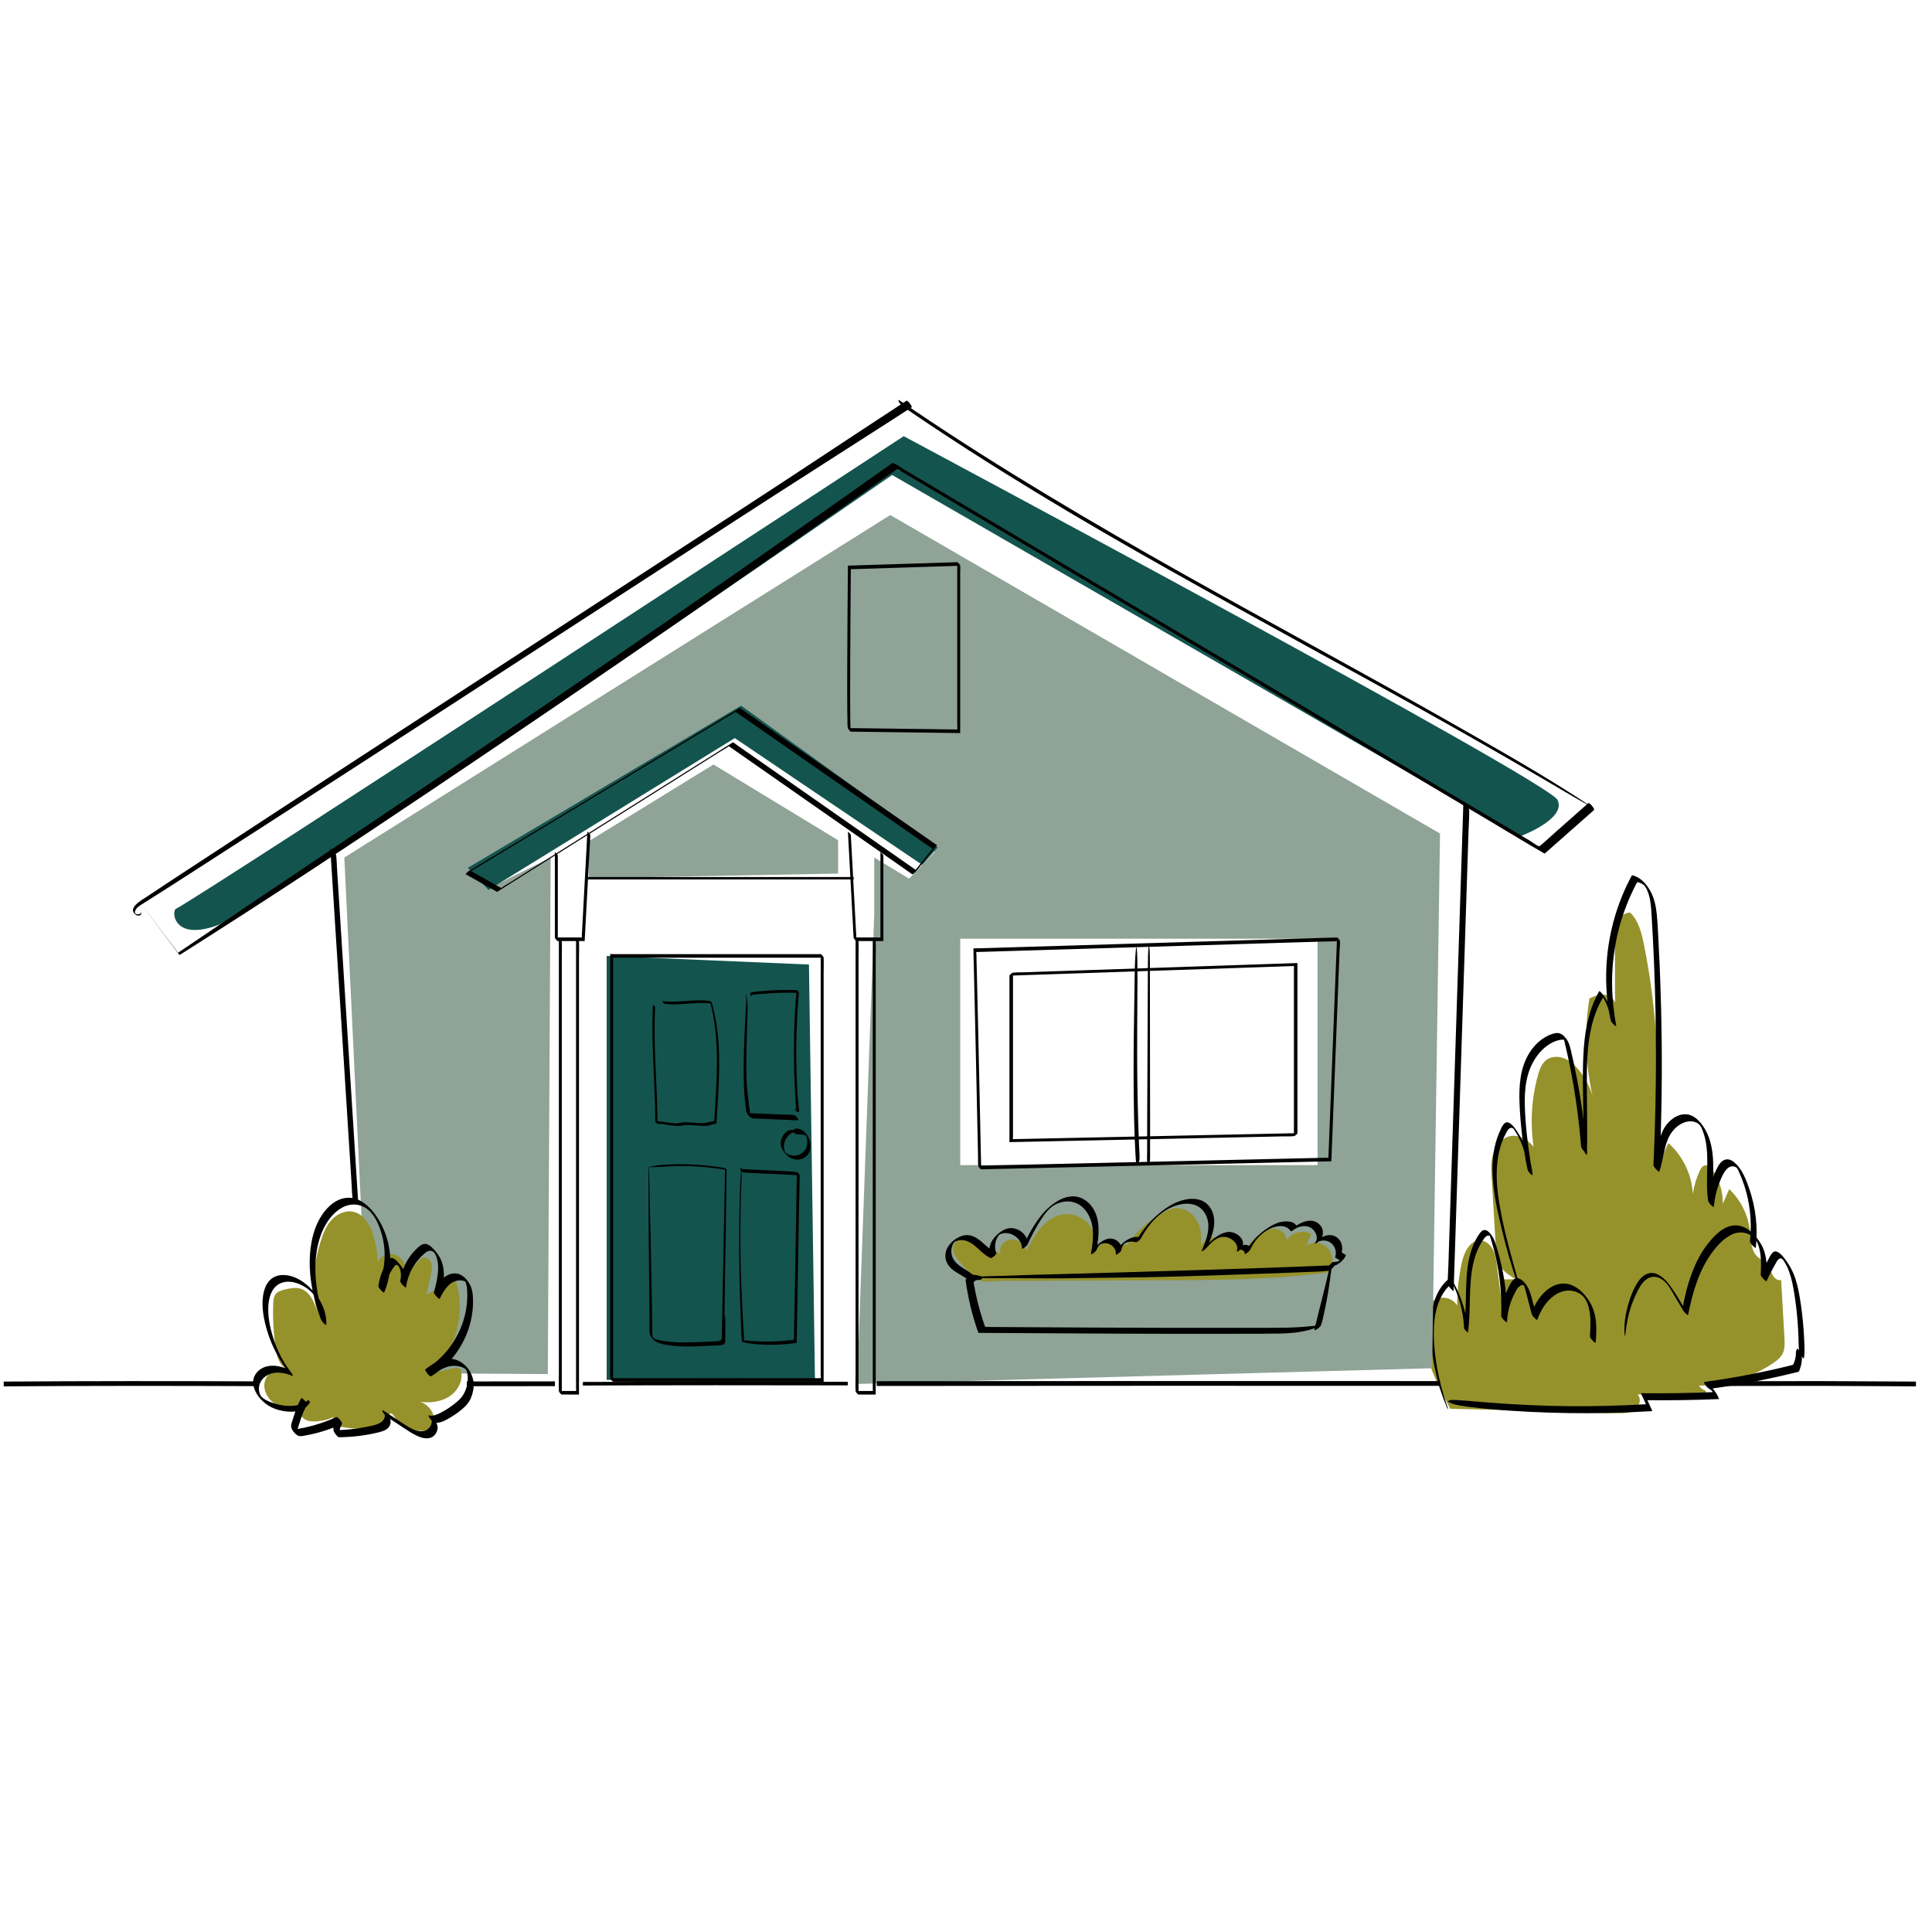 <svg xmlns="http://www.w3.org/2000/svg" xmlns:xlink="http://www.w3.org/1999/xlink" width="1080" zoomAndPan="magnify" viewBox="0 0 810 810" height="1080" preserveAspectRatio="xMidYMid meet" version="1.0"><path fill="#96922b" d="M 608.031 590.648 C 602.207 579.605 596.223 567.902 596.699 555.43 C 596.855 551.273 598.145 546.602 601.859 544.738 C 604.484 543.426 607.926 544.008 609.977 546.105 C 612.023 548.207 612.52 551.664 611.141 554.254 C 610.496 545.898 611.086 537.453 612.879 529.27 C 613.828 524.949 616.359 519.758 620.773 520.066 C 623.016 520.223 624.918 521.93 625.941 523.934 C 626.965 525.938 627.273 528.219 627.562 530.449 C 628.188 535.23 628.812 540.016 629.438 544.797 C 629.59 542 629.746 539.199 629.902 536.402 C 631.754 536.383 633.602 536.359 635.453 536.34 C 632.734 534.66 629.879 532.84 628.461 529.977 C 627.449 527.93 627.293 525.574 627.156 523.293 C 626.578 513.578 626 503.859 625.418 494.145 C 625.207 490.621 625.008 487.008 626.035 483.625 C 627.059 480.246 629.586 477.094 633.035 476.348 C 636.785 475.535 640.645 477.758 642.977 480.801 C 641.457 470.742 642.102 460.363 644.855 450.57 C 645.488 448.324 646.316 445.984 648.133 444.523 C 650.215 442.852 653.246 442.727 655.738 443.688 C 658.23 444.648 660.25 446.543 661.941 448.613 C 665.332 452.766 667.637 457.793 668.566 463.074 C 664.766 448.625 664.012 433.383 666.363 418.629 C 668.617 417.453 671.219 416.562 673.676 417.211 C 676.133 417.859 678.141 420.594 677.207 422.957 C 676.949 413.445 677.246 404.121 676.988 394.609 C 676.918 392.059 676.863 389.426 677.789 387.047 C 678.715 384.668 680.891 382.586 683.441 382.578 C 686.996 386.055 688.27 391.188 689.25 396.062 C 695.422 426.676 696.113 458.113 695.953 489.34 C 696.625 485.832 697.82 482.422 699.488 479.262 C 705.574 484.633 709.352 492.531 709.707 500.637 C 710.203 497.27 711.184 493.973 712.613 490.883 C 713.086 489.867 713.754 488.758 714.855 488.562 C 716.121 488.34 717.207 489.438 717.949 490.488 C 720.848 494.598 722.391 499.645 722.285 504.672 C 723.188 502.629 724.09 500.59 724.996 498.547 C 729.75 503.074 732.859 509.293 733.625 515.812 C 734.098 519.828 733.969 524.496 737.062 527.098 C 738.328 528.164 740.012 528.727 741.074 529.992 C 742.098 531.211 742.379 532.867 743.059 534.305 C 743.738 535.742 745.223 537.098 746.75 536.656 C 747.211 544.758 747.676 552.863 748.137 560.969 C 748.27 563.234 748.371 565.629 747.316 567.641 C 746.453 569.273 744.93 570.441 743.402 571.48 C 734.297 577.656 723.297 580.996 712.297 580.93 C 712.941 581.922 713.941 582.68 715.074 583.031 C 715.723 584.457 713.473 585.344 711.91 585.301 C 703.438 585.074 694.969 584.844 686.496 584.613 C 688.363 586.352 687.379 589.73 685.254 591.141 C 683.129 592.551 680.406 592.559 677.855 592.52 C 654.77 592.141 631.117 591.023 608.031 590.648 Z M 608.031 590.648 " fill-opacity="1" fill-rule="nonzero"/><path fill="#000000" d="M 607.23 590.914 C 604.438 583.113 602.406 575.051 601.566 566.797 C 600.875 559.965 600.684 552.688 603.125 546.152 C 604.379 542.801 606.387 539.789 609.25 537.613 C 608.812 537.137 608.371 536.66 607.934 536.184 C 611.5 542.453 613.492 549.582 613.828 556.781 C 613.852 557.215 614.426 557.766 614.699 558.07 C 614.781 558.16 615.414 558.836 615.445 558.594 C 616.773 549.02 615.551 539.184 617.684 529.711 C 618.199 527.418 618.934 525.172 619.957 523.055 C 620.469 521.996 621.051 520.973 621.703 519.996 C 622.289 519.117 623.113 517.832 624.348 518.023 C 624.668 518.074 625.043 518.422 624.609 517.898 C 624.094 517.277 624.539 517.957 624.629 518.188 C 624.859 518.793 625.039 519.418 625.23 520.035 C 625.645 521.387 626.035 522.75 626.391 524.117 C 627.113 526.895 627.703 529.707 628.168 532.535 C 629.203 538.82 629.574 545.223 629.391 551.586 C 629.371 552.258 630.191 553.086 630.609 553.539 C 630.719 553.656 631.805 554.703 631.824 554.227 C 631.949 551.496 632.441 548.793 633.316 546.203 C 633.789 544.816 634.371 543.469 635.051 542.176 C 635.578 541.168 636.145 539.949 637.062 539.238 C 637.48 538.914 637.977 538.715 638.508 538.777 C 638.723 538.801 638.98 538.988 639.164 538.996 C 639.383 539.008 638.566 538.586 638.672 538.43 C 638.648 538.461 639.188 539.598 639.227 539.723 C 639.441 540.398 639.602 541.094 639.785 541.781 C 640.574 544.781 641.363 547.781 642.152 550.785 C 642.336 551.488 642.996 552.203 643.492 552.699 C 643.66 552.867 644.406 553.668 644.559 553.227 C 646.266 548.309 649.898 542.996 655.133 541.445 C 657.656 540.695 660.469 541.09 662.648 542.582 C 664.586 543.902 665.531 546.043 666.125 548.391 C 667.098 552.242 666.801 556.297 666.598 560.223 C 666.566 560.879 667.402 561.719 667.812 562.16 C 667.922 562.281 668.977 563.316 669.012 562.84 C 669.301 558.918 669.496 554.941 668.609 551.074 C 667.828 547.648 666 544.516 663.555 542.004 C 661.375 539.766 658.582 538.059 655.367 538.129 C 652.402 538.191 649.727 539.668 647.621 541.676 C 645.07 544.109 643.258 547.258 642.109 550.574 C 642.91 551.391 643.715 552.203 644.516 553.02 C 643.781 550.223 643.047 547.43 642.309 544.637 C 641.664 542.18 641.023 539.984 639.367 537.988 C 638.086 536.449 636.023 534.832 634.289 536.75 C 633.504 537.613 632.957 538.754 632.441 539.789 C 631.895 540.883 631.426 542.008 631.016 543.16 C 630.059 545.875 629.52 548.711 629.391 551.586 C 630.203 552.465 631.012 553.344 631.824 554.227 C 632.004 548.02 631.539 541.836 630.512 535.715 C 630.004 532.668 629.348 529.652 628.555 526.668 C 628.164 525.18 627.734 523.703 627.27 522.238 C 626.871 520.977 626.504 519.703 625.793 518.574 C 625.168 517.574 624.234 516.254 623.086 515.801 C 621.957 515.352 621.027 516.207 620.398 517.059 C 618.887 519.102 617.777 521.48 616.965 523.879 C 615.324 528.719 614.895 533.867 614.707 538.941 C 614.484 544.891 614.621 550.867 613.828 556.781 C 614.367 557.383 614.906 557.988 615.445 558.594 C 615.062 551.074 612.863 543.812 609.133 537.281 C 609.031 537.102 608.039 535.68 607.812 535.852 C 602.594 539.863 600.512 546.434 599.961 552.766 C 599.281 560.574 600.383 568.656 602.137 576.258 C 603.254 581.078 604.773 585.77 606.723 590.316 C 606.812 590.527 607.18 590.777 607.23 590.914 Z M 607.23 590.914 " fill-opacity="1" fill-rule="nonzero"/><path fill="#000000" d="M 637.246 539.641 C 633.93 527.711 630.34 515.789 628.434 503.527 C 627.578 498.047 627.152 492.449 627.816 486.926 C 628.148 484.156 628.754 481.418 629.727 478.797 C 630.203 477.508 630.77 476.254 631.422 475.043 C 631.918 474.117 632.641 472.578 633.949 472.891 C 634.594 473.043 634.812 473.605 635.203 474.219 C 635.617 474.867 636.004 475.531 636.371 476.207 C 637.141 477.629 637.801 479.105 638.363 480.621 C 639.516 483.727 640.258 487.004 640.426 490.316 C 641.145 491.102 641.859 491.891 642.578 492.676 C 641.297 484.926 640.102 477.219 639.578 469.371 C 639.098 462.191 638.789 454.543 641.582 447.754 C 643.742 442.504 648.207 437.121 654.059 435.977 C 654.457 435.898 654.867 435.848 655.273 435.883 C 655.445 435.898 655.625 435.926 655.789 435.973 C 656.246 436.098 656.473 436.449 655.82 435.664 C 655.02 434.695 655.594 435.551 655.723 435.961 C 655.844 436.355 655.938 436.758 656.031 437.156 C 656.492 439.086 656.93 441.027 657.352 442.969 C 658.172 446.789 658.926 450.625 659.594 454.477 C 661.098 463.152 662.188 471.895 662.875 480.672 C 662.934 481.395 663.641 482.145 664.109 482.648 C 664.207 482.754 665.379 483.805 665.344 483.336 C 664.691 475.082 663.688 466.855 662.316 458.688 C 661.625 454.582 660.848 450.492 659.973 446.426 C 659.543 444.422 659.086 442.426 658.613 440.43 C 658.195 438.672 657.789 437.051 656.699 435.57 C 655.527 433.98 654.133 432.773 652.07 433.16 C 650.523 433.453 648.996 434.141 647.652 434.941 C 645.008 436.52 642.844 438.82 641.215 441.418 C 637.266 447.711 636.785 455.395 637.07 462.629 C 637.25 467.191 637.645 471.75 638.18 476.285 C 638.738 480.98 639.398 485.699 640.426 490.316 C 640.57 490.965 641.09 491.559 641.531 492.039 C 641.617 492.133 642.613 493.035 642.578 492.676 C 641.922 486.477 640.012 480.598 636.668 475.316 C 635.73 473.836 632.793 468.805 630.594 471.152 C 629.652 472.16 629.07 473.695 628.531 474.945 C 627.953 476.285 627.477 477.664 627.09 479.07 C 625.512 484.809 625.477 490.832 626.09 496.715 C 626.75 503.105 628.176 509.402 629.691 515.637 C 631.586 523.406 633.719 531.164 636.43 538.691 C 636.551 539.023 637.199 539.461 637.246 539.641 Z M 637.246 539.641 " fill-opacity="1" fill-rule="nonzero"/><path fill="#000000" d="M 665.34 484.262 C 665.586 474.633 665.305 464.992 665.285 455.359 C 665.266 447.027 665.305 438.539 667.254 430.391 C 668.309 425.969 669.926 421.648 672.348 417.785 C 671.895 417.359 671.438 416.938 670.98 416.512 C 673.371 419.73 674.801 423.578 675.258 427.551 C 676.043 428.406 676.828 429.258 677.613 430.113 C 675.477 418.758 675.227 407.227 677.316 395.84 C 678.367 390.125 679.961 384.508 682.094 379.105 C 683.152 376.426 684.344 373.801 685.66 371.238 C 685.828 370.914 685.977 370.559 686.176 370.25 C 686.414 369.883 686.473 369.793 686.902 369.91 C 687.391 370.047 687.859 370.23 688.301 370.473 C 688.648 370.668 688.98 370.887 689.281 371.145 C 689.457 371.297 689.355 371.211 689.516 371.375 C 689.461 371.316 689.34 371.148 689.574 371.445 C 689.426 371.262 689.645 371.543 689.688 371.605 C 692.02 375.078 692.23 380.137 692.473 384.293 C 692.859 390.898 693.211 397.504 693.477 404.117 C 694.012 417.34 694.273 430.574 694.262 443.805 C 694.254 457.043 693.977 470.281 693.426 483.508 C 693.359 485.16 693.285 486.816 693.207 488.469 C 693.176 489.172 695.48 491.668 695.672 491.137 C 697.234 486.797 697.465 482.082 699.188 477.793 C 700.527 474.457 703.207 471.418 706.754 470.398 C 708.438 469.914 710.34 470.023 711.84 470.988 C 713.09 471.789 713.633 473.414 714.125 474.801 C 715.641 479.062 715.824 483.633 715.789 488.117 C 715.75 493.148 715.418 498.203 716.094 503.211 C 716.195 503.953 716.84 504.664 717.328 505.191 C 717.445 505.316 718.516 506.371 718.559 505.879 C 718.891 502.039 719.801 498.258 721.32 494.711 C 722.277 492.473 724.184 487.957 727.426 489.18 C 728.48 489.578 728.754 490.637 729.25 491.734 C 730.023 493.438 730.691 495.184 731.277 496.957 C 732.426 500.449 733.223 504.055 733.648 507.707 C 734.141 511.91 734.141 516.156 733.672 520.363 C 733.602 521.008 734.512 521.914 734.906 522.34 C 735.027 522.469 736.082 523.523 736.137 523.031 C 737.062 514.742 736.113 506.266 733.383 498.383 C 732.062 494.582 730.508 490.457 727.496 487.652 C 726.316 486.551 724.812 485.684 723.164 486.23 C 721.605 486.746 720.641 488.301 719.93 489.68 C 717.781 493.879 716.5 498.52 716.094 503.211 C 716.918 504.102 717.738 504.992 718.559 505.879 C 717.262 496.258 719.852 486.102 716.41 476.781 C 715.543 474.43 714.316 472.234 712.633 470.367 C 711.211 468.793 709.406 467.422 707.234 467.195 C 703.344 466.797 699.699 469.664 697.801 472.84 C 694.988 477.543 695.035 483.395 693.207 488.469 C 694.031 489.359 694.852 490.246 695.672 491.137 C 696.516 473.055 696.855 454.953 696.672 436.852 C 696.582 427.828 696.363 418.801 696.02 409.781 C 695.844 405.246 695.641 400.711 695.402 396.176 C 695.18 391.914 695.039 387.621 694.617 383.371 C 694.293 380.09 693.621 376.719 692.043 373.793 C 690.406 370.754 687.82 367.719 684.301 366.973 C 684.301 366.973 684.18 366.988 684.18 366.988 C 676.402 381.305 672.699 397.719 673.484 413.988 C 673.707 418.602 674.281 423.242 675.301 427.75 C 675.453 428.418 676.141 429.133 676.598 429.594 C 676.68 429.676 677.676 430.52 677.613 430.113 C 676.859 425.25 674.852 420.699 671.867 416.793 C 671.848 416.766 670.629 415.293 670.5 415.52 C 666.332 422.762 664.648 430.965 664.035 439.227 C 663.371 448.156 663.688 457.176 663.809 466.125 C 663.887 471.812 664.039 477.496 664.426 483.172 C 664.438 483.371 664.77 483.684 664.883 483.824 C 664.938 483.887 665.34 484.234 665.34 484.262 Z M 665.34 484.262 " fill-opacity="1" fill-rule="nonzero"/><path fill="#000000" d="M 681.332 560.066 C 681.824 556.812 682.145 553.547 683.035 550.363 C 683.934 547.141 685.148 543.996 686.695 541.023 C 687.945 538.613 689.652 535.906 692.539 535.387 C 695.258 534.895 697.77 536.758 699.297 538.836 C 700.516 540.492 701.469 542.32 702.516 544.082 C 703.59 545.891 704.664 547.699 705.734 549.512 C 705.895 549.781 707.621 551.812 707.734 551.273 C 709.484 542.777 711.746 534.211 716.582 526.891 C 718.883 523.414 721.852 519.762 725.613 517.805 C 727.496 516.824 729.594 516.418 731.676 516.934 C 733.305 517.336 735 518.316 735.965 519.625 C 737.266 521.387 737.836 523.914 738.098 526.113 C 738.426 528.84 738.316 531.598 738.199 534.336 C 738.176 534.934 738.918 535.723 739.27 536.125 C 739.363 536.23 740.492 537.402 740.621 537.125 C 741.395 535.461 742.211 533.816 743.074 532.199 C 743.508 531.391 743.953 530.586 744.41 529.789 C 744.773 529.164 745.121 528.395 745.695 527.926 C 746.91 526.934 747.617 528.258 748.242 529.242 C 749.043 530.508 749.652 531.887 750.152 533.293 C 751.238 536.34 751.828 539.527 752.324 542.715 C 752.91 546.469 753.352 550.242 753.645 554.031 C 753.809 556.133 753.93 558.242 754.008 560.352 C 754.09 562.664 754.078 564.949 754.352 567.25 C 754.418 567.816 755.008 568.414 755.371 568.812 C 755.477 568.926 756.246 569.75 756.309 569.414 C 756.668 567.344 756.551 565.27 756.477 563.176 C 756.402 561.066 756.285 558.961 756.121 556.855 C 755.797 552.613 755.289 548.383 754.598 544.188 C 754.031 540.75 753.312 537.309 751.969 534.082 C 751.258 532.375 750.383 530.754 749.332 529.234 C 748.285 527.715 746.965 525.812 745.305 524.918 C 743.246 523.809 742.219 526.535 741.434 527.941 C 740.293 529.992 739.23 532.082 738.246 534.211 C 739.051 535.141 739.859 536.07 740.664 537 C 740.879 531.91 741.027 526.496 738.484 521.891 C 736.359 518.035 732.484 513.805 727.738 513.746 C 722.957 513.688 719.102 517.629 716.32 521.078 C 713.379 524.73 711.176 528.926 709.504 533.293 C 707.594 538.273 706.297 543.477 705.395 548.727 C 706.059 549.316 706.727 549.902 707.391 550.492 C 705.312 547.09 703.355 543.578 701.082 540.305 C 699.387 537.855 697.148 534.934 694.199 533.969 C 691.266 533.012 688.656 534.68 687.004 537.027 C 684.98 539.898 683.66 543.398 682.68 546.746 C 681.449 550.941 680.754 555.469 681.141 559.832 C 681.148 559.906 681.34 560.012 681.332 560.066 Z M 681.332 560.066 " fill-opacity="1" fill-rule="nonzero"/><path fill="#000000" d="M 607.312 587.824 C 608.098 588.133 608.906 588.582 609.723 588.758 C 610.52 588.934 611.301 589.145 612.109 589.273 C 613.512 589.492 614.914 589.715 616.324 589.887 C 619.082 590.227 621.84 590.516 624.605 590.762 C 630.043 591.246 635.488 591.629 640.938 591.902 C 651.93 592.453 662.941 592.617 673.945 592.391 C 680.133 592.262 686.32 592.008 692.5 591.637 C 692.84 591.617 692.586 591.172 692.512 591.008 C 691.793 589.477 691.074 587.945 690.359 586.414 C 690.355 586.621 690.352 586.832 690.348 587.039 C 700.391 587.148 710.438 586.992 720.473 586.57 C 720.672 586.562 720.672 586.398 720.602 586.223 C 719.473 583.477 717.402 580.93 714.801 579.453 C 715.438 580.398 716.074 581.348 716.707 582.297 C 728.793 580.664 740.785 578.395 752.621 575.469 C 753.016 575.371 753.469 575.32 753.84 575.164 C 754.055 575.074 754.062 575.125 754.207 574.957 C 754.344 574.793 754.406 574.496 754.488 574.293 C 754.746 573.629 754.965 572.945 755.121 572.246 C 755.305 571.449 755.418 570.637 755.457 569.824 C 755.508 568.742 755.094 567.773 754.746 566.758 C 754.672 566.535 753.531 565.281 753.52 565.309 C 753.387 565.684 753.117 566.07 753.027 566.457 C 752.871 567.121 752.973 567.918 752.867 568.609 C 752.773 569.227 752.637 569.836 752.461 570.434 C 752.348 570.809 752.219 571.176 752.074 571.539 C 751.875 572.043 751.848 572.184 751.332 572.312 C 748.438 573.039 745.531 573.727 742.617 574.375 C 736.738 575.684 730.828 576.832 724.887 577.82 C 721.469 578.391 718.043 578.906 714.605 579.371 C 714.137 579.434 714.805 580.359 714.91 580.516 C 715.32 581.133 715.855 581.84 716.512 582.215 C 717.379 582.707 717.871 583.094 718.238 583.992 C 718.285 583.879 718.328 583.762 718.371 583.645 C 708.336 584.066 698.289 584.219 688.246 584.113 C 687.898 584.109 688.168 584.602 688.234 584.742 C 688.953 586.273 689.672 587.805 690.387 589.336 C 690.391 589.129 690.395 588.918 690.398 588.711 C 679.414 589.371 668.406 589.652 657.398 589.539 C 646.398 589.422 635.406 588.906 624.441 588.051 C 621.348 587.812 618.262 587.535 615.172 587.285 C 613.684 587.164 612.195 587.062 610.707 586.969 C 610.09 586.93 609.484 586.914 608.867 586.934 C 608.469 586.949 608.18 586.938 607.848 587.082 C 607.562 587.203 607.281 587.32 607 587.438 C 607.008 587.434 607.258 587.801 607.312 587.824 Z M 607.312 587.824 " fill-opacity="1" fill-rule="nonzero"/><path fill="#8fa397" d="M 373.25 215.926 C 373.25 215.926 144.363 359.527 144.363 359.527 C 144.363 359.527 154.68 575.605 154.68 575.605 C 154.68 575.605 229.676 576.102 229.676 576.102 C 229.676 576.102 230.867 359.527 230.867 359.527 C 230.867 359.527 206.613 371.625 206.613 371.625 C 206.613 371.625 197.352 366.418 197.352 366.418 C 197.352 366.418 311.516 297.617 311.516 297.617 C 311.516 297.617 391.887 357.176 391.887 357.176 C 391.887 357.176 381.133 368.371 381.133 368.371 C 381.133 368.371 366.527 359.527 366.527 359.527 C 366.527 359.527 366.527 383.609 366.527 383.609 C 366.527 383.609 359.32 580.234 359.32 580.234 C 359.32 580.234 600.449 573.633 600.449 573.633 C 600.449 573.633 603.734 349.461 603.734 349.461 C 603.734 349.461 373.25 215.926 373.25 215.926 Z M 552.391 488.484 C 552.391 488.484 402.582 488.484 402.582 488.484 C 402.582 488.484 402.582 393.547 402.582 393.547 C 402.582 393.547 552.391 393.547 552.391 393.547 C 552.391 393.547 552.391 488.484 552.391 488.484 Z M 552.391 488.484 " fill-opacity="1" fill-rule="nonzero"/><path fill="#8fa397" d="M 246.887 368.199 C 246.887 368.199 351.379 366.246 351.379 366.246 C 351.379 366.246 351.379 352.266 351.379 352.266 C 351.379 352.266 299.133 320.527 299.133 320.527 C 299.133 320.527 246.711 352.758 246.711 352.758 C 246.711 352.758 246.887 368.199 246.887 368.199 Z M 246.887 368.199 " fill-opacity="1" fill-rule="nonzero"/><path fill="#14544e" d="M 73.766 381.008 C 71.742 381.973 72.617 396.895 96.133 385.848 C 119.652 374.797 374.051 199.152 374.051 199.152 C 374.051 199.152 637.027 350.754 637.027 350.754 C 637.027 350.754 656.945 343.465 653.004 335.367 C 649.059 327.266 378.879 182.871 378.879 182.871 C 378.879 182.871 83.391 376.414 73.766 381.008 Z M 73.766 381.008 " fill-opacity="1" fill-rule="nonzero"/><path fill="#14544e" d="M 196.152 363.836 C 196.152 363.836 204.789 373.113 204.789 373.113 C 204.789 373.113 308.07 309.453 308.07 309.453 C 308.07 309.453 386.668 362.609 386.668 362.609 C 386.668 362.609 393.152 355.281 393.152 355.281 C 393.152 355.281 310.699 295.855 310.699 295.855 C 310.699 295.855 196.152 363.836 196.152 363.836 Z M 196.152 363.836 " fill-opacity="1" fill-rule="nonzero"/><path fill="#14544e" d="M 254.344 578.535 C 254.344 578.535 254.344 400.777 254.344 400.777 C 254.344 400.777 339.16 404.387 339.16 404.387 C 339.16 404.387 341.676 578.535 341.676 578.535 C 341.676 578.535 254.344 578.535 254.344 578.535 Z M 254.344 578.535 " fill-opacity="1" fill-rule="nonzero"/><path fill="#96922b" d="M 487.906 536.773 C 510.277 536.684 532.715 536.59 554.895 533.703 C 555.895 533.574 556.973 533.398 557.676 532.676 C 558.164 532.168 558.395 531.465 558.531 530.773 C 559.125 527.832 558.227 524.531 555.93 522.605 C 553.633 520.676 549.934 520.457 547.66 522.414 C 548.344 520.711 549.027 519.008 549.707 517.305 C 546.246 515.406 541.402 516.676 539.32 520.031 C 539.555 517.551 537.141 515.414 534.66 515.195 C 532.18 514.977 529.793 516.203 527.805 517.703 C 525.488 519.461 523.5 521.648 521.973 524.121 C 521.973 524.121 521.195 521.965 521.195 521.965 C 520.805 522.164 520.414 522.359 520.02 522.559 C 516.383 517.223 507.355 516.941 503.391 522.039 C 503.867 518.457 503.527 514.648 501.691 511.535 C 499.855 508.422 496.328 506.168 492.734 506.527 C 490.984 506.703 489.348 507.457 487.797 508.289 C 481.691 511.582 476.379 516.34 472.434 522.047 C 471.137 521.156 469.062 521.859 468.578 523.359 C 467.945 521.469 465.602 520.59 463.652 521.004 C 461.703 521.422 460.109 522.801 458.742 524.25 C 459.879 520.41 458.902 516.016 456.254 513.016 C 453.602 510.016 449.363 508.508 445.41 509.164 C 438.141 510.367 433.77 517.68 430.395 524.234 C 429.414 521.516 426.633 519.387 423.758 519.688 C 420.883 519.984 418.496 523.145 419.438 525.875 C 414.871 522.852 409.617 520.871 404.188 520.129 C 403.195 519.992 402.133 519.906 401.238 520.359 C 399.945 521.012 399.387 522.645 399.594 524.078 C 399.797 525.508 400.613 526.777 401.473 527.941 C 403.098 530.129 404.969 532.047 406.992 533.863 C 408.25 534.992 409.43 536.496 411.117 536.941 C 413.719 537.629 417.047 537.055 419.727 537.043 C 419.727 537.043 429.172 537.004 429.172 537.004 C 441.633 536.957 454.09 536.906 466.551 536.855 C 473.668 536.828 480.789 536.801 487.906 536.773 Z M 487.906 536.773 " fill-opacity="1" fill-rule="nonzero"/><path fill="#000000" d="M 59.027 382.453 C 59.008 383.152 58.461 383.348 57.828 383.336 C 56.523 383.309 56.293 382.676 56.809 381.574 C 57.27 380.586 58.289 379.902 59.168 379.32 C 60.496 378.445 61.855 377.621 63.199 376.77 C 68.691 373.301 74.168 369.809 79.625 366.281 C 90.531 359.238 101.461 352.227 112.371 345.184 C 134.188 331.102 156 317.012 177.785 302.887 C 199.57 288.758 221.352 274.633 243.133 260.508 C 264.918 246.379 286.699 232.254 308.484 218.129 C 330.273 203.996 352.219 190.086 374.055 176.023 C 376.785 174.266 379.512 172.508 382.238 170.746 C 382.598 170.512 380.57 167.676 380.023 168.031 C 357.656 182.613 335.453 197.457 313.066 212.008 C 290.668 226.57 268.27 241.133 245.871 255.691 C 223.562 270.195 201.25 284.699 178.941 299.199 C 156.547 313.758 134.172 328.355 111.809 342.961 C 100.676 350.234 89.559 357.539 78.422 364.809 C 72.809 368.473 67.219 372.164 61.645 375.887 C 59.727 377.168 53.047 380.746 56.938 383.539 C 57.801 384.16 59.355 383.988 59.199 382.664 C 59.191 382.59 59.027 382.512 59.027 382.453 Z M 59.027 382.453 " fill-opacity="1" fill-rule="nonzero"/><path fill="#000000" d="M 667.039 338.09 C 648.723 325.898 629.473 315.016 610.359 304.129 C 591.363 293.312 572.227 282.746 553.078 272.199 C 534.027 261.703 514.957 251.238 495.992 240.582 C 476.91 229.863 457.957 218.91 439.211 207.621 C 420.434 196.312 401.887 184.617 383.719 172.355 C 381.469 170.836 379.223 169.309 376.984 167.77 C 376.309 167.309 376.879 168.516 376.965 168.66 C 377.395 169.391 378.008 170.074 378.707 170.555 C 396.715 182.902 415.105 194.672 433.75 206.027 C 452.309 217.332 471.125 228.203 490.062 238.863 C 508.996 249.52 528.023 260.004 547.066 270.469 C 566.094 280.918 585.125 291.367 604.062 301.988 C 623.074 312.652 641.926 323.586 660.715 334.641 C 662.836 335.891 665.008 337.055 667.164 338.242 C 667.113 338.215 667.09 338.125 667.039 338.09 Z M 667.039 338.09 " fill-opacity="1" fill-rule="nonzero"/><path fill="#000000" d="M 59.941 380.047 C 64.871 386.613 69.812 393.164 74.746 399.727 C 74.789 399.785 75.246 400.418 75.324 400.367 C 110.93 377.852 146.098 354.66 181.062 331.164 C 215.844 307.797 250.473 284.203 284.949 260.391 C 302.27 248.426 319.551 236.41 336.797 224.34 C 345.422 218.309 354.035 212.262 362.641 206.199 C 366.859 203.227 371.02 200.156 375.297 197.266 C 377.883 195.52 375.348 196.609 376.242 196.652 C 376.734 196.68 377.656 197.492 378.07 197.738 C 379.242 198.438 380.414 199.133 381.582 199.828 C 385.398 202.098 389.211 204.363 393.027 206.633 C 405.586 214.102 418.152 221.562 430.715 229.023 C 447.516 239.004 464.316 248.984 481.117 258.961 C 499.348 269.793 517.578 280.621 535.809 291.449 C 552.93 301.621 570.051 311.789 587.172 321.961 C 600.391 329.812 613.602 337.676 626.809 345.547 C 633.355 349.449 639.867 353.422 646.465 357.234 C 646.762 357.406 647.055 357.586 647.348 357.758 C 647.449 357.844 647.559 357.863 647.676 357.824 C 654.547 351.758 661.422 345.691 668.289 339.621 C 668.777 339.191 666.352 336.32 665.914 336.711 C 661.289 340.797 656.668 344.887 652.043 348.973 C 649.957 350.816 647.93 352.781 645.762 354.527 C 644.992 355.145 646 354.973 645.297 354.789 C 644.047 354.461 642.602 353.191 641.504 352.539 C 638.879 350.98 636.258 349.426 633.637 347.871 C 613.598 335.977 593.535 324.121 573.496 312.23 C 545.598 295.672 517.695 279.109 489.797 262.551 C 464.32 247.434 438.848 232.312 413.375 217.195 C 404.719 212.059 396.066 206.922 387.41 201.789 C 384.719 200.195 382.031 198.602 379.344 197.008 C 377.992 196.207 376.488 194.953 375 194.434 C 374.82 194.371 374.641 194.219 374.477 194.121 C 374.395 194.047 374.305 194.027 374.207 194.051 C 335.695 221.434 296.98 248.531 258.059 275.336 C 219.141 302.137 180.023 328.652 140.754 354.93 C 118.656 369.715 96.613 384.57 74.602 399.48 C 74.766 399.656 74.934 399.832 75.098 400.012 C 70.082 393.402 65.078 386.789 60.062 380.184 C 60.043 380.156 59.887 379.973 59.941 380.047 Z M 59.941 380.047 " fill-opacity="1" fill-rule="nonzero"/><path fill="#000000" d="M 195.57 366.375 C 199.336 364.109 203.098 361.84 206.863 359.574 C 215.848 354.164 224.828 348.754 233.812 343.344 C 244.727 336.766 255.645 330.191 266.562 323.617 C 275.953 317.961 285.344 312.305 294.73 306.648 C 297.844 304.773 300.953 302.902 304.066 301.027 C 305.527 300.148 307.082 299.34 308.484 298.367 C 308.543 298.324 308.609 298.289 308.672 298.254 C 308.559 298.301 308.445 298.348 308.328 298.395 C 311.785 300.801 315.242 303.203 318.695 305.609 C 326.668 311.152 334.641 316.699 342.613 322.246 C 342.613 322.246 369.301 340.812 369.301 340.812 C 375.531 345.148 381.758 349.48 387.984 353.812 C 388.949 354.48 390.09 355.094 390.961 355.883 C 390.887 355.816 391.137 355.648 390.859 355.938 C 390.633 356.18 390.438 356.469 390.23 356.727 C 390.23 356.727 388.156 359.316 388.156 359.316 C 386.574 361.293 384.992 363.27 383.406 365.246 C 383.113 365.613 382.816 365.984 382.523 366.352 C 383.113 365.891 383.703 365.426 384.297 364.965 C 381.73 363.176 379.168 361.383 376.602 359.594 C 370.496 355.332 364.395 351.07 358.289 346.809 C 358.289 346.809 335.992 331.238 335.992 331.238 C 329.613 326.785 323.234 322.332 316.855 317.879 C 314.738 316.398 312.617 314.918 310.5 313.441 C 309.844 312.984 309.191 312.527 308.535 312.066 C 308.23 311.855 307.852 311.473 307.504 311.348 C 307.457 311.332 307.41 311.281 307.367 311.254 C 307.297 311.203 307.047 311.383 307.027 311.395 C 303.797 313.426 300.566 315.453 297.34 317.484 C 289.586 322.355 281.836 327.227 274.082 332.102 C 264.738 337.973 255.391 343.848 246.047 349.723 C 237.969 354.797 229.891 359.875 221.812 364.953 C 219.141 366.633 216.469 368.312 213.801 369.988 C 212.551 370.773 211.184 371.488 210 372.375 C 209.949 372.414 209.891 372.445 209.84 372.48 C 209.953 372.434 210.066 372.383 210.18 372.336 C 205.812 369.879 201.445 367.422 197.078 364.965 C 196.66 364.73 195.262 366.539 195.227 366.52 C 199.594 368.977 203.961 371.434 208.332 373.891 C 208.41 373.934 208.637 373.77 208.672 373.746 C 211.902 371.719 215.129 369.688 218.359 367.66 C 226.109 362.785 233.863 357.914 241.617 353.043 C 250.961 347.168 260.305 341.297 269.652 335.422 C 277.73 330.344 285.809 325.266 293.887 320.188 C 296.559 318.512 299.227 316.832 301.898 315.152 C 303.148 314.367 304.516 313.656 305.695 312.766 C 305.746 312.727 305.805 312.699 305.859 312.664 C 305.746 312.711 305.633 312.758 305.516 312.805 C 308.082 314.598 310.648 316.387 313.211 318.18 C 319.316 322.441 325.422 326.703 331.523 330.965 C 331.523 330.965 353.82 346.531 353.82 346.531 C 360.199 350.984 366.578 355.438 372.957 359.895 C 375.078 361.371 377.195 362.852 379.312 364.332 C 379.969 364.789 380.625 365.246 381.277 365.703 C 381.582 365.914 381.961 366.301 382.312 366.426 C 382.359 366.441 382.406 366.488 382.445 366.52 C 382.746 366.727 384.051 365.344 384.223 365.133 C 387.059 361.586 389.898 358.043 392.738 354.5 C 392.789 354.453 392.816 354.398 392.812 354.332 C 390.062 352.418 387.316 350.508 384.566 348.594 C 384.566 348.594 364.848 334.875 364.848 334.875 C 364.848 334.875 341.004 318.285 341.004 318.285 C 341.004 318.285 320.328 303.902 320.328 303.902 C 318.07 302.332 315.812 300.762 313.559 299.191 C 312.844 298.695 312.133 298.203 311.422 297.707 C 311.094 297.477 310.699 297.082 310.32 296.941 C 310.273 296.922 310.223 296.871 310.18 296.844 C 310.109 296.793 309.863 296.973 309.836 296.984 C 306.074 299.254 302.309 301.52 298.543 303.789 C 289.562 309.199 280.578 314.609 271.598 320.02 C 260.68 326.594 249.762 333.168 238.844 339.746 C 229.457 345.398 220.066 351.055 210.676 356.711 C 206.094 359.473 201.469 362.172 196.922 364.996 C 196.859 365.031 196.797 365.07 196.734 365.109 C 196.281 365.383 195.742 365.773 195.426 366.207 C 195.215 366.496 195.16 366.621 195.57 366.375 Z M 195.57 366.375 " fill-opacity="1" fill-rule="nonzero"/><path fill="#000000" d="M 232.637 357.332 C 232.637 357.332 232.637 369.441 232.637 369.441 C 232.637 369.441 232.637 388.656 232.637 388.656 C 232.637 388.656 232.637 393.09 232.637 393.09 C 232.637 393.391 233.539 394.539 233.859 394.539 C 233.859 394.539 245.117 394.539 245.117 394.539 C 245.117 394.523 245.121 394.508 245.121 394.492 C 245.391 389.473 245.66 384.457 245.93 379.441 C 246.355 371.508 246.781 363.578 247.207 355.645 C 247.305 353.816 247.402 351.992 247.5 350.164 C 247.516 349.871 246.996 349.387 246.816 349.188 C 246.754 349.113 246.277 348.613 246.27 348.762 C 246.152 350.969 246.035 353.18 245.914 355.391 C 245.652 360.301 245.387 365.211 245.125 370.121 C 244.855 375.16 244.582 380.199 244.312 385.238 C 244.219 387.016 244.121 388.789 244.027 390.566 C 243.996 391.109 243.969 391.652 243.941 392.191 C 243.93 392.367 243.996 392.871 243.895 393.02 C 243.82 393.133 243.957 392.988 243.848 393.043 C 243.695 393.117 243.312 393.043 243.148 393.043 C 243.148 393.043 239.934 393.043 239.934 393.043 C 239.934 393.043 233.082 393.043 233.082 393.043 C 233.082 393.043 232.641 393.043 232.641 393.043 C 233.047 393.523 233.457 394.008 233.863 394.492 C 233.863 394.492 233.863 382.379 233.863 382.379 C 233.863 382.379 233.863 363.164 233.863 363.164 C 233.863 363.164 233.863 358.734 233.863 358.734 C 233.863 358.426 233.371 357.969 233.184 357.758 C 233.117 357.684 232.637 357.191 232.637 357.332 Z M 232.637 357.332 " fill-opacity="1" fill-rule="nonzero"/><path fill="#000000" d="M 369.129 357.332 C 369.129 363.504 369.129 369.68 369.129 375.852 C 369.129 379.969 369.129 384.09 369.129 388.207 C 369.129 389.469 369.129 390.73 369.129 391.992 C 369.129 392.262 369.203 392.66 369.129 392.918 C 369.066 393.137 369.199 393.043 368.898 393.043 C 365.227 393.043 361.551 393.043 357.875 393.043 C 357.875 393.043 359.102 394.492 359.102 394.492 C 358.832 389.473 358.562 384.457 358.293 379.441 C 357.867 371.508 357.441 363.578 357.016 355.645 C 356.918 353.816 356.82 351.992 356.719 350.164 C 356.703 349.844 356.238 349.41 356.039 349.188 C 355.973 349.113 355.484 348.625 355.492 348.762 C 355.492 348.762 356.301 363.812 356.301 363.812 C 356.727 371.742 357.152 379.676 357.578 387.605 C 357.676 389.434 357.773 391.262 357.871 393.09 C 357.891 393.395 358.766 394.539 359.098 394.539 C 362.852 394.539 366.602 394.539 370.355 394.539 C 370.355 394.523 370.355 394.508 370.359 394.492 C 370.359 390.453 370.359 386.418 370.359 382.379 C 370.359 375.977 370.355 369.57 370.355 363.164 C 370.355 361.688 370.355 360.211 370.355 358.73 C 370.355 358.426 369.863 357.969 369.672 357.754 C 369.609 357.684 369.129 357.188 369.129 357.332 Z M 369.129 357.332 " fill-opacity="1" fill-rule="nonzero"/><path fill="#000000" d="M 234.309 393.09 C 234.309 393.09 234.309 398.211 234.309 398.211 C 234.309 398.211 234.309 412.02 234.309 412.02 C 234.309 412.02 234.309 432.492 234.309 432.492 C 234.309 432.492 234.309 457.473 234.309 457.473 C 234.309 457.473 234.309 484.734 234.309 484.734 C 234.309 484.734 234.309 512.441 234.309 512.441 C 234.309 512.441 234.309 538.098 234.309 538.098 C 234.309 538.098 234.309 559.859 234.309 559.859 C 234.309 559.859 234.309 575.504 234.309 575.504 C 234.309 577.961 234.203 580.445 234.309 582.898 C 234.312 583.008 234.309 583.117 234.309 583.223 C 234.309 583.523 235.211 584.672 235.531 584.672 C 235.531 584.672 242.738 584.672 242.738 584.672 C 242.742 584.656 242.742 584.641 242.742 584.625 C 242.742 584.625 242.742 579.504 242.742 579.504 C 242.742 579.504 242.742 565.695 242.742 565.695 C 242.742 565.695 242.742 545.223 242.742 545.223 C 242.742 545.223 242.742 520.242 242.742 520.242 C 242.742 520.242 242.742 492.98 242.742 492.98 C 242.742 492.98 242.742 465.273 242.742 465.273 C 242.742 465.273 242.742 439.613 242.742 439.613 C 242.742 439.613 242.742 417.855 242.742 417.855 C 242.742 417.855 242.742 402.211 242.742 402.211 C 242.742 399.754 242.848 397.27 242.742 394.812 C 242.738 394.707 242.742 394.598 242.742 394.492 C 242.742 394.188 242.25 393.73 242.059 393.516 C 241.996 393.441 241.516 392.949 241.516 393.09 C 241.516 393.09 241.516 398.551 241.516 398.551 C 241.516 398.551 241.516 413.352 241.516 413.352 C 241.516 413.352 241.516 435.121 241.516 435.121 C 241.516 435.121 241.516 461.48 241.516 461.48 C 241.516 461.48 241.516 490.059 241.516 490.059 C 241.516 490.059 241.516 518.387 241.516 518.387 C 241.516 518.387 241.516 544.293 241.516 544.293 C 241.516 544.293 241.516 565.238 241.516 565.238 C 241.516 565.238 241.516 579.004 241.516 579.004 C 241.516 579.004 241.516 582.418 241.516 582.418 C 241.516 582.57 241.594 582.996 241.516 583.133 C 241.465 583.215 241.504 583.18 241.512 583.176 C 241.445 583.234 241.016 583.176 240.93 583.176 C 240.93 583.176 239.48 583.176 239.48 583.176 C 239.48 583.176 234.312 583.176 234.312 583.176 C 234.312 583.176 235.535 584.625 235.535 584.625 C 235.535 584.625 235.535 579.504 235.535 579.504 C 235.535 579.504 235.535 565.695 235.535 565.695 C 235.535 565.695 235.535 545.223 235.535 545.223 C 235.535 545.223 235.535 520.242 235.535 520.242 C 235.535 520.242 235.535 492.98 235.535 492.98 C 235.535 492.98 235.535 465.273 235.535 465.273 C 235.535 465.273 235.535 439.613 235.535 439.613 C 235.535 439.613 235.535 417.855 235.535 417.855 C 235.535 417.855 235.535 402.211 235.535 402.211 C 235.535 399.754 235.641 397.27 235.535 394.812 C 235.531 394.707 235.535 394.598 235.535 394.492 C 235.535 394.188 235.043 393.73 234.855 393.516 C 234.789 393.441 234.309 392.949 234.309 393.09 Z M 234.309 393.09 " fill-opacity="1" fill-rule="nonzero"/><path fill="#000000" d="M 358.707 393.09 C 358.707 393.09 358.707 398.211 358.707 398.211 C 358.707 398.211 358.707 412.02 358.707 412.02 C 358.707 412.02 358.707 432.492 358.707 432.492 C 358.707 432.492 358.707 457.473 358.707 457.473 C 358.707 457.473 358.707 484.734 358.707 484.734 C 358.707 484.734 358.707 512.441 358.707 512.441 C 358.707 512.441 358.707 538.098 358.707 538.098 C 358.707 538.098 358.707 559.859 358.707 559.859 C 358.707 559.859 358.707 575.504 358.707 575.504 C 358.707 577.961 358.602 580.445 358.707 582.898 C 358.711 583.008 358.707 583.117 358.707 583.223 C 358.707 583.523 359.609 584.672 359.934 584.672 C 359.934 584.672 367.137 584.672 367.137 584.672 C 367.141 584.656 367.141 584.641 367.141 584.625 C 367.141 584.625 367.141 579.504 367.141 579.504 C 367.141 579.504 367.141 565.695 367.141 565.695 C 367.141 565.695 367.141 545.223 367.141 545.223 C 367.141 545.223 367.141 520.242 367.141 520.242 C 367.141 520.242 367.141 492.98 367.141 492.98 C 367.141 492.98 367.141 465.273 367.141 465.273 C 367.141 465.273 367.141 439.613 367.141 439.613 C 367.141 439.613 367.141 417.855 367.141 417.855 C 367.141 417.855 367.141 402.211 367.141 402.211 C 367.141 399.754 367.246 397.27 367.141 394.812 C 367.137 394.707 367.141 394.598 367.141 394.492 C 367.141 394.188 366.648 393.73 366.461 393.516 C 366.395 393.441 365.914 392.949 365.914 393.09 C 365.914 393.09 365.914 398.551 365.914 398.551 C 365.914 398.551 365.914 413.352 365.914 413.352 C 365.914 413.352 365.914 435.121 365.914 435.121 C 365.914 435.121 365.914 461.48 365.914 461.48 C 365.914 461.48 365.914 490.059 365.914 490.059 C 365.914 490.059 365.914 518.387 365.914 518.387 C 365.914 518.387 365.914 544.293 365.914 544.293 C 365.914 544.293 365.914 565.238 365.914 565.238 C 365.914 565.238 365.914 579.004 365.914 579.004 C 365.914 579.004 365.914 582.418 365.914 582.418 C 365.914 582.57 365.992 582.996 365.914 583.133 C 365.863 583.215 365.902 583.18 365.91 583.176 C 365.844 583.234 365.414 583.176 365.328 583.176 C 365.328 583.176 363.879 583.176 363.879 583.176 C 363.879 583.176 358.711 583.176 358.711 583.176 C 358.711 583.176 359.938 584.625 359.938 584.625 C 359.938 584.625 359.938 579.504 359.938 579.504 C 359.938 579.504 359.938 565.695 359.938 565.695 C 359.938 565.695 359.938 545.223 359.938 545.223 C 359.938 545.223 359.938 520.242 359.938 520.242 C 359.938 520.242 359.938 492.98 359.938 492.98 C 359.938 492.98 359.938 465.273 359.938 465.273 C 359.938 465.273 359.938 439.613 359.938 439.613 C 359.938 439.613 359.938 417.855 359.938 417.855 C 359.938 417.855 359.938 402.211 359.938 402.211 C 359.938 399.754 360.039 397.27 359.938 394.812 C 359.93 394.707 359.938 394.598 359.938 394.492 C 359.938 394.188 359.441 393.73 359.254 393.516 C 359.188 393.441 358.707 392.949 358.707 393.09 Z M 358.707 393.09 " fill-opacity="1" fill-rule="nonzero"/><path stroke-linecap="butt" transform="matrix(0.5, 0, 0, 0.5, -3.444, 167.182)" fill="none" stroke-linejoin="miter" d="M 498.656 402.044 C 498.656 402.044 722.692 402.044 722.692 402.044 " stroke="#000000" stroke-width="2" stroke-opacity="1" stroke-miterlimit="10"/><path fill="#000000" d="M 257.059 579.238 C 257.059 579.238 257.059 576.539 257.059 576.539 C 257.059 576.539 257.059 568.988 257.059 568.988 C 257.059 568.988 257.059 557.359 257.059 557.359 C 257.059 557.359 257.059 542.59 257.059 542.59 C 257.059 542.59 257.059 525.457 257.059 525.457 C 257.059 525.457 257.059 506.793 257.059 506.793 C 257.059 506.793 257.059 487.426 257.059 487.426 C 257.059 487.426 257.059 468.098 257.059 468.098 C 257.059 468.098 257.059 449.816 257.059 449.816 C 257.059 449.816 257.059 433.32 257.059 433.32 C 257.059 433.32 257.059 419.434 257.059 419.434 C 257.059 419.434 257.059 408.992 257.059 408.992 C 257.059 408.992 257.059 402.801 257.059 402.801 C 257.059 402.508 256.93 401.855 257.059 401.586 C 257.129 401.441 257.02 401.562 257.078 401.527 C 257.168 401.465 257.5 401.527 257.605 401.527 C 257.605 401.527 265.672 401.527 265.672 401.527 C 265.672 401.527 280.758 401.527 280.758 401.527 C 280.758 401.527 299.496 401.527 299.496 401.527 C 299.496 401.527 318.527 401.527 318.527 401.527 C 318.527 401.527 334.547 401.527 334.547 401.527 C 334.547 401.527 344.035 401.527 344.035 401.527 C 344.035 401.527 345.312 401.527 345.312 401.527 C 345.312 401.527 344.086 400.078 344.086 400.078 C 344.086 400.078 344.086 402.777 344.086 402.777 C 344.086 402.777 344.086 410.324 344.086 410.324 C 344.086 410.324 344.086 421.953 344.086 421.953 C 344.086 421.953 344.086 436.727 344.086 436.727 C 344.086 436.727 344.086 453.855 344.086 453.855 C 344.086 453.855 344.086 472.52 344.086 472.52 C 344.086 472.52 344.086 491.887 344.086 491.887 C 344.086 491.887 344.086 511.215 344.086 511.215 C 344.086 511.215 344.086 529.496 344.086 529.496 C 344.086 529.496 344.086 545.996 344.086 545.996 C 344.086 545.996 344.086 559.879 344.086 559.879 C 344.086 559.879 344.086 570.324 344.086 570.324 C 344.086 570.324 344.086 576.516 344.086 576.516 C 344.086 576.805 344.215 577.457 344.086 577.727 C 344.016 577.871 344.125 577.75 344.066 577.789 C 343.977 577.848 343.645 577.789 343.539 577.789 C 343.539 577.789 335.473 577.789 335.473 577.789 C 335.473 577.789 320.387 577.789 320.387 577.789 C 320.387 577.789 301.648 577.789 301.648 577.789 C 301.648 577.789 282.617 577.789 282.617 577.789 C 282.617 577.789 266.598 577.789 266.598 577.789 C 266.598 577.789 257.109 577.789 257.109 577.789 C 257.109 577.789 255.832 577.789 255.832 577.789 C 255.793 577.789 256.297 578.555 256.348 578.617 C 256.484 578.785 256.801 579.285 257.055 579.285 C 257.055 579.285 265.84 579.285 265.84 579.285 C 265.84 579.285 286.93 579.285 286.93 579.285 C 286.93 579.285 312.355 579.285 312.355 579.285 C 312.355 579.285 334.484 579.285 334.484 579.285 C 334.484 579.285 341.719 579.285 341.719 579.285 C 341.719 579.285 343.988 579.285 343.988 579.285 C 344.285 579.285 344.883 579.402 345.16 579.285 C 345.195 579.27 345.27 579.285 345.312 579.285 C 345.312 579.27 345.312 579.254 345.316 579.238 C 345.316 579.238 345.316 574.457 345.316 574.457 C 345.316 574.457 345.316 561.562 345.316 561.562 C 345.316 561.562 345.316 542.367 345.316 542.367 C 345.316 542.367 345.316 519.113 345.316 519.113 C 345.316 519.113 345.316 493.465 345.316 493.465 C 345.316 493.465 345.316 467.754 345.316 467.754 C 345.316 467.754 345.316 443.617 345.316 443.617 C 345.316 443.617 345.316 423.355 345.316 423.355 C 345.316 423.355 345.316 408.684 345.316 408.684 C 345.316 406.391 345.414 404.07 345.316 401.781 C 345.312 401.68 345.316 401.578 345.316 401.477 C 345.316 401.18 344.41 400.027 344.09 400.027 C 344.09 400.027 335.305 400.027 335.305 400.027 C 335.305 400.027 314.211 400.027 314.211 400.027 C 314.211 400.027 288.785 400.027 288.785 400.027 C 288.785 400.027 266.66 400.027 266.66 400.027 C 266.66 400.027 259.422 400.027 259.422 400.027 C 259.422 400.027 257.156 400.027 257.156 400.027 C 256.859 400.027 256.262 399.91 255.984 400.027 C 255.949 400.043 255.875 400.027 255.832 400.027 C 255.832 400.043 255.828 400.062 255.828 400.078 C 255.828 400.078 255.828 404.855 255.828 404.855 C 255.828 404.855 255.828 417.754 255.828 417.754 C 255.828 417.754 255.828 436.945 255.828 436.945 C 255.828 436.945 255.828 460.203 255.828 460.203 C 255.828 460.203 255.828 485.848 255.828 485.848 C 255.828 485.848 255.828 511.559 255.828 511.559 C 255.828 511.559 255.828 535.699 255.828 535.699 C 255.828 535.699 255.828 555.961 255.828 555.961 C 255.828 555.961 255.828 570.629 255.828 570.629 C 255.828 572.922 255.727 575.242 255.828 577.535 C 255.832 577.633 255.828 577.734 255.828 577.836 C 255.828 578.141 256.324 578.598 256.512 578.812 C 256.574 578.883 257.059 579.379 257.059 579.238 Z M 257.059 579.238 " fill-opacity="1" fill-rule="nonzero"/><path fill="#000000" d="M 334.223 474.578 C 333.266 473.645 331.828 473.465 330.613 473.984 C 329.332 474.531 328.363 475.746 327.82 477 C 327.289 478.227 327.16 479.609 327.566 480.895 C 327.988 482.23 328.906 483.406 329.906 484.359 C 331.867 486.234 334.871 486.84 337.254 485.371 C 339.762 483.824 340.27 480.887 339.5 478.199 C 339.016 476.516 337.758 474.789 336.281 473.844 C 335.664 473.449 334.926 473.219 334.195 473.168 C 333.84 473.145 333.523 473.145 333.203 473.309 C 332.797 473.523 332.629 473.684 332.535 474.137 C 332.48 474.402 333.324 475.395 333.574 475.453 C 334.668 475.723 335.812 475.496 336.914 475.762 C 337.344 475.863 337.688 476.07 338.086 476.234 C 338.57 476.438 337.648 475.93 337.789 475.852 C 337.801 475.844 337.945 476.176 337.961 476.211 C 338.078 476.496 338.168 476.793 338.238 477.094 C 338.789 479.402 338.344 481.805 336.406 483.316 C 334.59 484.727 332.078 484.867 330.082 483.746 C 329.852 483.613 329.625 483.465 329.414 483.297 C 329.355 483.25 329.27 483.156 329.207 483.121 C 329.016 483.027 329.305 483.164 329.273 483.219 C 329.273 483.219 329.324 483.328 329.219 483.109 C 329.172 483.008 329.121 482.906 329.074 482.805 C 328.938 482.484 328.836 482.148 328.77 481.809 C 328.539 480.656 328.68 479.43 329.117 478.34 C 329.574 477.195 330.309 476.109 331.344 475.41 C 331.82 475.09 332.387 474.832 332.957 474.727 C 333.414 474.648 334.02 474.555 334.426 474.84 C 334.375 474.801 334.289 474.641 334.223 474.578 Z M 334.223 474.578 " fill-opacity="1" fill-rule="nonzero"/><path fill="#000000" d="M 312.801 416.629 C 312.977 418.914 312.793 421.305 312.652 423.586 C 312.504 425.969 312.391 428.359 312.285 430.746 C 312.066 435.555 311.859 440.367 311.805 445.18 C 311.746 450.004 311.766 454.855 312.148 459.668 C 312.238 460.797 312.363 461.926 312.508 463.055 C 312.645 464.125 312.688 465.355 313.043 466.383 C 313.336 467.23 314.125 468.242 314.934 468.664 C 315.82 469.129 317.176 468.941 318.152 468.988 C 320.93 469.125 323.707 469.234 326.484 469.352 C 327.926 469.414 329.367 469.477 330.809 469.539 C 332.121 469.594 333.496 469.797 334.793 469.555 C 334.934 469.527 333.707 467.723 333.312 467.633 C 331.625 467.262 329.816 467.344 328.094 467.27 C 326.441 467.203 324.785 467.133 323.133 467.062 C 321.48 466.996 319.824 466.926 318.172 466.855 C 317.32 466.82 316.469 466.793 315.621 466.762 C 315.195 466.746 314.77 466.742 314.344 466.715 C 313.934 466.691 313.539 466.422 313.988 466.922 C 314.25 467.281 314.508 467.645 314.77 468.004 C 314.453 467.375 314.461 466.414 314.355 465.727 C 314.227 464.883 314.105 464.039 313.992 463.195 C 313.777 461.543 313.59 459.887 313.418 458.23 C 313.066 454.879 312.918 451.504 312.887 448.137 C 312.828 441.57 313.129 435.008 313.297 428.445 C 313.398 424.562 313.691 420.551 312.879 416.727 C 312.875 416.691 312.805 416.66 312.801 416.629 Z M 312.801 416.629 " fill-opacity="1" fill-rule="nonzero"/><path fill="#000000" d="M 314.812 417.266 C 314.859 417.344 314.906 417.426 314.953 417.508 C 314.973 417.477 314.992 417.445 315.016 417.414 C 315.078 417.406 315.176 417.258 315.227 417.219 C 315.469 417.039 315.73 417.004 316.02 416.977 C 316.93 416.887 317.84 416.816 318.754 416.746 C 320.551 416.609 322.344 416.457 324.145 416.363 C 327.738 416.184 331.34 416.164 334.938 416.293 C 334.938 416.293 333.961 415.141 333.961 415.141 C 332.77 428.281 332.578 441.469 333.176 454.645 C 333.262 456.484 333.387 458.324 333.48 460.164 C 333.531 461.086 333.555 462.008 333.609 462.926 C 333.633 463.344 333.668 463.762 333.703 464.184 C 333.719 464.355 333.785 465.375 333.363 465.074 C 333.605 465.359 333.848 465.648 334.094 465.938 C 334.086 465.855 334.078 465.773 334.074 465.691 C 334.098 465.578 333.508 464.875 333.441 464.914 C 333.078 465.145 334.25 466.523 334.738 466.25 C 335.25 465.961 334.914 464.762 334.871 464.336 C 334.773 463.406 334.664 462.48 334.582 461.555 C 334.258 457.902 334.102 454.227 333.984 450.562 C 333.746 443.254 333.793 435.938 334.121 428.633 C 334.309 424.504 334.586 420.375 334.941 416.258 C 334.961 416.016 334.215 415.109 333.965 415.102 C 329.59 414.957 325.215 415.047 320.852 415.383 C 319.801 415.465 318.754 415.555 317.711 415.68 C 317.145 415.75 316.578 415.824 316.012 415.91 C 315.629 415.965 315.137 415.941 314.836 416.215 C 314.539 416.484 314.426 416.914 314.613 417.258 C 314.715 417.441 314.898 417.703 315.121 417.645 C 315.086 417.652 314.895 417.277 314.812 417.266 Z M 314.812 417.266 " fill-opacity="1" fill-rule="nonzero"/><path fill="#000000" d="M 273.73 421.246 C 273.102 433.891 274.027 446.516 274.488 459.148 C 274.621 462.785 274.711 466.422 274.711 470.062 C 274.711 470.289 275.395 471.152 275.637 471.152 C 277.566 471.172 279.461 471.582 281.367 471.828 C 282.355 471.957 283.348 472.043 284.344 472.066 C 285.496 472.086 286.676 471.707 287.852 471.672 C 290.199 471.598 292.531 471.969 294.871 472.051 C 295.844 472.086 296.734 472.035 297.664 471.746 C 298.566 471.465 299.41 471.176 300.367 471.152 C 300.371 471.141 300.371 471.129 300.371 471.117 C 301.105 458.02 302.352 444.824 300.711 431.746 C 300.246 428.027 299.535 424.348 298.539 420.738 C 298.469 420.477 297.938 419.688 297.652 419.648 C 290.992 418.738 284.301 420.574 277.641 419.723 C 277.715 419.73 278.133 420.797 278.488 420.844 C 285.148 421.695 291.844 419.859 298.5 420.77 C 298.203 420.406 297.91 420.043 297.613 419.68 C 300.328 429.547 300.801 439.828 300.512 450.012 C 300.367 455.074 300.043 460.125 299.734 465.18 C 299.656 466.414 299.582 467.648 299.512 468.883 C 299.5 469.113 299.562 469.562 299.461 469.766 C 299.309 470.078 298.965 470.039 298.68 470.082 C 298.195 470.152 297.727 470.297 297.262 470.449 C 294.961 471.203 292.656 470.848 290.289 470.664 C 288.867 470.551 287.434 470.473 286.012 470.594 C 285.289 470.656 284.59 470.863 283.875 470.941 C 283.219 471.008 282.492 470.906 281.836 470.852 C 279.453 470.645 277.109 470.047 274.715 470.023 C 274.715 470.023 275.641 471.117 275.641 471.117 C 275.629 458.52 274.531 445.953 274.441 433.355 C 274.414 429.668 274.477 425.984 274.66 422.301 C 274.668 422.082 274.281 421.719 274.145 421.566 C 274.094 421.512 273.738 421.137 273.73 421.246 Z M 273.73 421.246 " fill-opacity="1" fill-rule="nonzero"/><path fill="#000000" d="M 272.363 489.352 C 275.148 489.395 277.918 489.086 280.695 488.973 C 283.348 488.859 286.004 488.824 288.656 488.895 C 294.016 489.035 299.355 489.582 304.633 490.504 C 304.426 490.25 304.219 489.996 304.008 489.738 C 303.676 508.762 303.211 527.785 302.879 546.809 C 302.832 549.488 302.785 552.164 302.738 554.84 C 302.688 557.543 302.523 560.27 302.68 562.969 C 302.699 563.262 303.469 563.715 303.453 563.883 C 303.695 561.566 303.617 559.199 303.656 556.871 C 303.695 554.516 303.734 552.156 303.773 549.797 C 303.855 545.016 303.914 540.23 303.977 535.449 C 304.105 525.848 304.266 516.25 304.418 506.648 C 304.504 501.266 304.543 495.887 304.633 490.504 C 304.637 490.34 304.168 489.766 304.008 489.738 C 298.734 488.82 293.398 488.281 288.047 488.148 C 285.398 488.082 282.75 488.102 280.105 488.246 C 277.488 488.387 274.805 488.5 272.277 489.246 C 272.293 489.242 272.344 489.352 272.363 489.352 Z M 272.363 489.352 " fill-opacity="1" fill-rule="nonzero"/><path fill="#000000" d="M 271.949 488.941 C 271.82 493.203 271.867 497.461 271.898 501.723 C 271.934 506.012 271.914 510.297 271.953 514.582 C 272.031 523.074 272.117 531.57 272.188 540.062 C 272.227 544.352 272.258 548.637 272.281 552.926 C 272.293 554.496 272.25 556.07 272.281 557.641 C 272.297 558.535 272.383 559.422 272.824 560.219 C 274.133 562.586 276.488 563.32 279 563.785 C 282.641 564.457 286.371 564.562 290.062 564.508 C 292.238 564.48 294.414 564.371 296.586 564.262 C 297.578 564.211 298.57 564.16 299.562 564.113 C 300.496 564.07 301.469 564.109 302.395 563.945 C 303.234 563.793 303.902 563.387 304.07 562.496 C 304.156 562.027 304.07 561.535 304.07 561.062 C 304.074 560.402 304.066 559.738 304.066 559.078 C 304.059 556.676 304.09 554.27 304.102 551.867 C 304.102 551.734 303.777 551.578 303.785 551.48 C 303.629 553.383 303.461 555.285 303.309 557.191 C 303.234 558.102 303.172 559.016 303.066 559.922 C 302.969 560.762 302.754 561.547 301.961 561.973 C 301.309 562.32 300.551 562.344 299.828 562.371 C 299.016 562.398 298.203 562.434 297.387 562.469 C 295.566 562.551 293.742 562.645 291.922 562.711 C 288.367 562.84 284.797 562.91 281.246 562.594 C 279.574 562.441 277.902 562.203 276.258 561.836 C 275.672 561.707 275.086 561.555 274.527 561.328 C 274.297 561.234 274.074 561.133 273.863 561 C 273.793 560.953 273.68 560.832 273.605 560.82 C 273.566 560.812 273.816 561.227 273.824 561.059 C 273.836 560.734 273.59 560.258 273.551 559.91 C 273.492 559.383 273.488 558.852 273.484 558.32 C 273.477 556.691 273.461 555.062 273.434 553.434 C 273.367 549.363 273.293 545.297 273.215 541.227 C 273.066 533.117 272.914 525.008 272.734 516.898 C 272.633 512.305 272.473 507.707 272.387 503.113 C 272.301 498.438 272.254 493.762 272.07 489.09 C 272.07 489.039 271.949 488.984 271.949 488.941 Z M 271.949 488.941 " fill-opacity="1" fill-rule="nonzero"/><path fill="#000000" d="M 310.812 489.52 C 310.328 494.195 310.238 498.941 310.109 503.637 C 309.977 508.379 309.91 513.125 309.898 517.871 C 309.879 527.207 309.98 536.57 310.312 545.902 C 310.41 548.562 310.52 551.227 310.633 553.887 C 310.746 556.551 310.699 559.293 311.066 561.934 C 311.109 562.246 311.965 562.902 311.961 562.957 C 312.074 560.637 311.75 558.242 311.621 555.922 C 311.492 553.559 311.379 551.195 311.273 548.832 C 311.055 543.973 310.777 539.113 310.645 534.25 C 310.379 524.82 310.332 515.379 310.512 505.949 C 310.617 500.535 310.922 495.125 310.973 489.715 C 310.973 489.648 310.809 489.57 310.812 489.52 Z M 310.812 489.52 " fill-opacity="1" fill-rule="nonzero"/><path fill="#000000" d="M 310.832 562.324 C 311.902 562.746 312.871 563.035 314.008 563.195 C 314.965 563.332 315.926 563.457 316.891 563.547 C 318.836 563.723 320.793 563.805 322.75 563.816 C 326.516 563.836 330.266 563.562 333.992 563.027 C 334 563.008 334.008 562.992 334.012 562.973 C 334.336 544.727 334.629 526.48 334.957 508.234 C 335.051 503.102 335.184 497.969 335.281 492.836 C 335.289 492.426 334.555 491.543 334.156 491.461 C 333.102 491.238 331.996 491.191 330.922 491.117 C 329.133 490.992 327.34 490.906 325.547 490.82 C 321.688 490.637 317.828 490.512 313.969 490.297 C 312.758 490.23 311.504 490.215 310.305 489.988 C 310.043 489.941 310.492 490.621 310.52 490.664 C 310.695 490.914 311.027 491.402 311.363 491.465 C 312.363 491.652 313.406 491.68 314.418 491.738 C 316.176 491.844 317.934 491.922 319.691 491.996 C 323.574 492.164 327.461 492.293 331.34 492.535 C 332.617 492.613 333.941 492.645 335.195 492.906 C 334.824 492.445 334.449 491.988 334.074 491.527 C 333.871 503.668 333.691 515.805 333.48 527.945 C 333.375 533.953 333.285 539.961 333.16 545.965 C 333.098 548.961 333.035 551.957 332.973 554.953 C 332.941 556.504 332.906 558.055 332.879 559.609 C 332.871 560.164 333.098 561.383 332.551 561.688 C 332.223 561.867 331.57 561.82 331.199 561.867 C 330.781 561.918 330.363 561.965 329.941 562.008 C 326.652 562.355 323.34 562.508 320.031 562.441 C 318.359 562.406 316.691 562.312 315.023 562.199 C 313.59 562.105 312.105 561.773 310.715 562.184 C 310.727 562.184 310.809 562.316 310.832 562.324 Z M 310.832 562.324 " fill-opacity="1" fill-rule="nonzero"/><path fill="#000000" d="M 408.051 397.699 C 408.207 398.547 408.129 399.5 408.152 400.359 C 408.219 402.613 408.277 404.867 408.332 407.117 C 408.512 414.391 408.676 421.66 408.84 428.93 C 409.035 437.664 409.227 446.395 409.414 455.125 C 409.578 462.652 409.738 470.176 409.898 477.699 C 409.953 480.172 410.004 482.648 410.055 485.121 C 410.082 486.27 409.977 487.5 410.129 488.637 C 410.137 488.688 410.133 488.738 410.133 488.789 C 410.141 489.086 411.035 490.246 411.359 490.238 C 412.676 490.207 413.992 490.18 415.309 490.148 C 418.855 490.066 422.406 489.984 425.953 489.902 C 431.238 489.781 436.523 489.66 441.805 489.539 C 448.207 489.391 454.605 489.246 461.004 489.098 C 468.066 488.938 475.125 488.773 482.188 488.609 C 489.289 488.449 496.391 488.285 503.492 488.121 C 510.113 487.969 516.734 487.816 523.355 487.664 C 528.949 487.535 534.543 487.41 540.137 487.281 C 544.16 487.188 548.184 487.094 552.207 487.004 C 553.461 486.973 554.715 486.945 555.973 486.914 C 556.602 486.902 557.301 486.973 557.922 486.871 C 558 486.859 558.086 486.867 558.168 486.867 C 558.168 486.848 558.172 486.832 558.172 486.816 C 558.289 483.758 558.41 480.703 558.531 477.645 C 558.816 470.301 559.105 462.953 559.391 455.609 C 559.738 446.723 560.086 437.836 560.434 428.945 C 560.734 421.262 561.035 413.57 561.336 405.883 C 561.438 403.348 561.535 400.812 561.637 398.277 C 561.68 397.102 561.875 395.828 561.777 394.652 C 561.773 394.602 561.781 394.543 561.781 394.492 C 561.793 394.203 560.867 393.031 560.559 393.043 C 559.195 393.082 557.832 393.125 556.469 393.164 C 552.762 393.277 549.059 393.391 545.352 393.5 C 539.891 393.668 534.43 393.832 528.973 393.996 C 522.289 394.199 515.605 394.398 508.922 394.602 C 501.629 394.824 494.336 395.043 487.039 395.262 C 479.652 395.488 472.262 395.711 464.875 395.934 C 457.984 396.141 451.098 396.352 444.207 396.559 C 438.406 396.734 432.605 396.91 426.805 397.082 C 426.805 397.082 414.242 397.465 414.242 397.465 C 412.941 397.504 411.641 397.543 410.34 397.582 C 409.691 397.602 408.953 397.527 408.312 397.645 C 408.23 397.656 408.141 397.648 408.055 397.648 C 408.008 397.652 408.523 398.422 408.57 398.48 C 408.703 398.645 409.027 399.156 409.277 399.148 C 409.277 399.148 413.363 399.023 413.363 399.023 C 417.07 398.914 420.777 398.801 424.484 398.688 C 429.945 398.523 435.402 398.359 440.863 398.191 C 447.547 397.992 454.23 397.789 460.914 397.586 C 468.207 397.367 475.5 397.148 482.793 396.926 C 490.184 396.703 497.574 396.48 504.961 396.258 C 504.961 396.258 525.629 395.633 525.629 395.633 C 531.43 395.457 537.23 395.281 543.031 395.105 C 547.219 394.98 551.402 394.852 555.59 394.727 C 557.555 394.668 559.562 394.719 561.52 394.547 C 561.605 394.539 561.695 394.543 561.777 394.539 C 561.371 394.055 560.961 393.574 560.551 393.09 C 560.5 394.445 560.445 395.801 560.395 397.156 C 560.254 400.699 560.117 404.242 559.977 407.789 C 559.781 412.809 559.586 417.828 559.387 422.852 C 559.164 428.559 558.941 434.27 558.719 439.977 C 558.496 445.68 558.273 451.383 558.051 457.086 C 557.859 461.988 557.668 466.891 557.473 471.797 C 557.34 475.199 557.207 478.598 557.074 482.004 C 557.039 482.895 557.004 483.789 556.969 484.684 C 556.965 484.848 557.012 485.145 556.945 485.297 C 556.879 485.449 556.977 485.336 556.922 485.367 C 556.746 485.477 556.199 485.387 555.996 485.391 C 555.266 485.406 554.535 485.422 553.805 485.441 C 551.242 485.5 548.68 485.559 546.113 485.617 C 542.301 485.703 538.484 485.793 534.668 485.879 C 529.93 485.988 525.188 486.098 520.449 486.207 C 515.039 486.332 509.629 486.457 504.215 486.578 C 498.477 486.711 492.738 486.844 487 486.977 C 487 486.977 469.531 487.375 469.531 487.375 C 463.973 487.504 458.414 487.633 452.855 487.762 C 447.801 487.875 442.75 487.992 437.699 488.109 C 433.477 488.207 429.258 488.301 425.035 488.398 C 421.953 488.469 418.875 488.539 415.793 488.609 C 414.117 488.648 412.445 488.688 410.77 488.727 C 410.559 488.73 410.348 488.738 410.137 488.742 C 410.137 488.742 411.363 490.191 411.363 490.191 C 411.301 487.199 411.234 484.207 411.172 481.219 C 411.02 474.023 410.867 466.828 410.711 459.637 C 410.523 450.906 410.332 442.18 410.141 433.453 C 409.969 425.859 409.797 418.27 409.613 410.676 C 409.551 408.141 409.488 405.605 409.422 403.07 C 409.387 401.836 409.457 400.543 409.297 399.316 C 409.289 399.246 409.297 399.172 409.281 399.102 C 409.219 398.754 408.824 398.379 408.598 398.125 C 408.535 398.051 408.031 397.582 408.051 397.699 Z M 408.051 397.699 " fill-opacity="1" fill-rule="nonzero"/><path fill="#000000" d="M 423.219 409.039 C 423.219 409.039 423.219 415.973 423.219 415.973 C 423.219 415.973 423.219 432.625 423.219 432.625 C 423.219 432.625 423.219 452.781 423.219 452.781 C 423.219 452.781 423.219 470.215 423.219 470.215 C 423.219 470.215 423.219 476.008 423.219 476.008 C 423.219 476.008 423.219 477.781 423.219 477.781 C 423.219 478.012 423.121 478.504 423.219 478.719 C 423.23 478.746 423.219 478.809 423.219 478.84 C 423.234 478.844 423.25 478.844 423.266 478.844 C 424.328 478.82 425.391 478.801 426.453 478.777 C 429.34 478.715 432.23 478.656 435.117 478.594 C 439.391 478.504 443.664 478.414 447.941 478.324 C 453.156 478.215 458.371 478.105 463.586 477.996 C 469.324 477.875 475.066 477.754 480.805 477.633 C 486.574 477.512 492.34 477.391 498.109 477.27 C 503.484 477.156 508.863 477.043 514.242 476.93 C 518.785 476.832 523.328 476.738 527.875 476.641 C 531.141 476.57 534.41 476.504 537.68 476.434 C 539.203 476.402 540.805 476.508 542.324 476.336 C 542.391 476.328 542.457 476.332 542.523 476.332 C 542.828 476.324 543.957 475.414 543.957 475.086 C 543.957 475.086 543.957 467.977 543.957 467.977 C 543.957 467.977 543.957 450.98 543.957 450.98 C 543.957 450.98 543.957 430.348 543.957 430.348 C 543.957 430.348 543.957 412.57 543.957 412.57 C 543.957 412.57 543.957 406.684 543.957 406.684 C 543.957 406.684 543.957 404.848 543.957 404.848 C 543.957 404.613 544.059 404.105 543.957 403.887 C 543.945 403.859 543.957 403.797 543.957 403.766 C 543.941 403.766 543.926 403.766 543.91 403.762 C 542.848 403.797 541.785 403.836 540.723 403.871 C 537.836 403.969 534.945 404.066 532.059 404.164 C 527.785 404.309 523.508 404.453 519.234 404.598 C 514.02 404.773 508.805 404.949 503.59 405.125 C 497.852 405.32 492.113 405.512 486.371 405.707 C 480.605 405.902 474.836 406.098 469.07 406.293 C 463.691 406.473 458.312 406.656 452.938 406.836 C 448.391 406.992 443.848 407.145 439.301 407.297 C 436.035 407.41 432.766 407.52 429.496 407.629 C 427.969 407.68 426.371 407.602 424.852 407.785 C 424.785 407.793 424.719 407.789 424.652 407.793 C 424.34 407.805 423.898 408.293 423.684 408.488 C 423.613 408.555 423.129 409.047 423.266 409.043 C 425.883 408.953 428.496 408.863 431.113 408.777 C 437.695 408.555 444.277 408.332 450.859 408.109 C 459.609 407.812 468.359 407.52 477.113 407.223 C 486.289 406.91 495.465 406.602 504.641 406.293 C 512.328 406.031 520.02 405.773 527.707 405.512 C 532.176 405.363 536.641 405.211 541.109 405.059 C 541.5 405.047 541.91 404.992 542.301 405.02 C 542.582 405.039 542.43 404.945 542.477 405.129 C 542.586 405.562 542.477 406.176 542.477 406.617 C 542.477 406.617 542.477 409.613 542.477 409.613 C 542.477 409.613 542.477 431.668 542.477 431.668 C 542.477 431.668 542.477 458.715 542.477 458.715 C 542.477 458.715 542.477 475.512 542.477 475.512 C 542.477 475.512 542.477 476.328 542.477 476.328 C 542.953 475.914 543.434 475.5 543.91 475.082 C 541.352 475.137 538.789 475.191 536.23 475.246 C 529.73 475.383 523.23 475.52 516.73 475.656 C 508.055 475.84 499.379 476.02 490.703 476.203 C 481.617 476.395 472.531 476.586 463.445 476.777 C 455.711 476.941 447.98 477.105 440.25 477.266 C 435.637 477.363 431.027 477.461 426.414 477.559 C 425.957 477.566 425.496 477.578 425.039 477.59 C 424.973 477.59 424.773 477.629 424.715 477.594 C 424.605 477.527 424.746 477.652 424.699 477.574 C 424.57 477.363 424.699 476.664 424.699 476.426 C 424.699 476.426 424.699 473.734 424.699 473.734 C 424.699 473.734 424.699 452.316 424.699 452.316 C 424.699 452.316 424.699 425.465 424.699 425.465 C 424.699 425.465 424.699 408.629 424.699 408.629 C 424.699 408.629 424.699 407.797 424.699 407.797 C 424.699 407.758 423.938 408.27 423.879 408.32 C 423.707 408.465 423.219 408.781 423.219 409.039 Z M 423.219 409.039 " fill-opacity="1" fill-rule="nonzero"/><path fill="#000000" d="M 408.129 535.66 C 412.902 536.039 417.719 535.84 422.504 535.883 C 427.34 535.926 432.176 535.891 437.012 535.949 C 446.676 536.062 456.34 535.742 465.996 535.68 C 485.348 535.555 504.707 534.867 524.039 534.195 C 529.508 534.004 534.973 533.805 540.441 533.594 C 543.121 533.488 545.797 533.383 548.477 533.277 C 551.324 533.164 554.18 533.129 557.004 532.762 C 557.613 532.68 558.242 532.055 558.668 531.652 C 558.777 531.555 559.66 530.652 559.281 530.629 C 556.879 530.469 554.465 530.66 552.059 530.754 C 549.594 530.852 547.133 530.949 544.668 531.043 C 539.848 531.227 535.027 531.402 530.207 531.57 C 520.398 531.914 510.586 532.242 500.773 532.531 C 481.141 533.117 461.508 533.742 441.871 534.246 C 436.316 534.387 430.75 534.496 425.199 534.746 C 419.629 535 414.035 534.91 408.477 535.371 C 408.359 535.379 408.219 535.668 408.129 535.66 Z M 408.129 535.66 " fill-opacity="1" fill-rule="nonzero"/><path fill="#000000" d="M 557.91 530.145 C 557.164 532.188 556.723 534.367 556.254 536.488 C 555.723 538.918 555.043 541.309 554.473 543.73 C 553.922 546.055 553.273 548.355 552.723 550.68 C 552.453 551.812 552.184 552.941 551.902 554.074 C 551.617 555.23 551.234 556.398 551.062 557.578 C 550.992 558.074 552.262 557.199 552.344 557.137 C 552.895 556.73 553.641 556.172 553.875 555.492 C 554.602 553.371 554.984 551.074 555.48 548.891 C 555.969 546.746 556.316 544.582 556.715 542.422 C 557.098 540.355 557.328 538.262 557.664 536.188 C 557.84 535.09 557.949 533.992 558.105 532.891 C 558.246 531.867 558.434 530.859 558.293 529.824 C 558.301 529.871 557.941 530.062 557.91 530.145 Z M 557.91 530.145 " fill-opacity="1" fill-rule="nonzero"/><path fill="#000000" d="M 553.375 555.602 C 548.633 556.168 543.883 556.555 539.102 556.637 C 533.836 556.723 528.562 556.688 523.293 556.691 C 512.477 556.707 501.66 556.719 490.844 556.699 C 480.078 556.68 469.312 556.641 458.551 556.59 C 447.785 556.539 437.02 556.477 426.258 556.41 C 423.523 556.395 420.793 556.375 418.062 556.359 C 416.723 556.352 415.387 556.344 414.047 556.336 C 413.723 556.332 413.352 556.406 413.094 556.207 C 412.844 556.016 412.789 555.652 412.688 555.363 C 412.469 554.738 412.258 554.113 412.055 553.484 C 410.457 548.602 409.211 543.605 408.336 538.543 C 408.109 537.234 407.91 535.918 407.734 534.602 C 406.816 535.371 405.898 536.141 404.98 536.91 C 407.047 537.035 409.047 536.762 411.102 536.539 C 411.395 536.508 412.289 535.418 412.367 535.441 C 411.656 535.223 410.949 535.004 410.238 534.789 C 409.379 534.531 408.488 534.484 407.594 534.43 C 407.094 534.402 406.359 535.066 406.02 535.352 C 405.727 535.598 404.777 536.305 404.836 536.742 C 405.848 544.254 407.629 551.637 410.184 558.77 C 410.223 558.785 410.266 558.797 410.305 558.812 C 428.887 558.93 447.465 559.047 466.047 559.125 C 484.574 559.203 503.102 559.262 521.629 559.188 C 526.742 559.168 531.859 559.199 536.969 559.082 C 542.305 558.965 547.512 558.375 552.5 556.371 C 552.754 556.27 553.262 555.613 553.375 555.602 Z M 553.375 555.602 " fill-opacity="1" fill-rule="nonzero"/><path fill="#000000" d="M 408.035 535.625 C 407.941 536.332 407.848 537.043 407.758 537.75 C 408.191 537.387 408.625 537.02 409.062 536.656 C 408.938 536.105 408.902 535.539 408.516 535.137 C 408.07 534.664 407.582 534.234 407.07 533.836 C 406.137 533.109 405.109 532.52 404.109 531.895 C 402.062 530.609 399.965 529.098 399.172 526.695 C 398.707 525.285 398.738 523.738 399.227 522.336 C 399.434 521.75 399.742 521.07 400.207 520.641 C 399.961 520.871 400.332 520.605 400.441 520.551 C 400.773 520.383 401.133 520.254 401.488 520.152 C 404.117 519.422 406.562 520.578 408.578 522.207 C 410.789 523.992 412.668 526.23 415.293 527.438 C 415.777 527.66 417.93 525.895 417.727 525.395 C 416.992 523.594 417.027 521.605 417.703 519.789 C 418.008 518.969 418.453 518.27 419.008 517.602 C 419.105 517.488 418.754 517.789 418.883 517.707 C 419.012 517.625 419.137 517.547 419.273 517.48 C 419.723 517.258 420.211 517.113 420.703 517.035 C 424.43 516.457 428.527 519.562 428.465 523.445 C 428.457 523.84 429.449 523.094 429.543 523.023 C 430.031 522.656 430.625 522.199 430.883 521.625 C 432.461 518.105 434.285 514.691 436.371 511.449 C 438.129 508.715 440.137 505.941 443.215 504.629 C 446.293 503.316 449.867 503.297 452.703 505.207 C 455.203 506.891 456.844 509.66 457.617 512.531 C 458.785 516.852 458.066 521.426 457.402 525.766 C 457.348 526.141 458.379 525.402 458.445 525.352 C 458.906 525.004 459.523 524.551 459.75 523.996 C 459.973 523.461 460.238 522.949 460.57 522.473 C 460.781 522.176 461.031 521.898 461.168 521.816 C 462.055 521.285 463.219 521.113 464.227 521.316 C 466.312 521.738 468.168 523.762 467.773 525.961 C 468.551 525.375 469.324 524.789 470.102 524.203 C 470.211 523.477 470.43 522.781 470.809 522.148 C 470.969 521.879 471.152 521.621 471.371 521.391 C 471.527 521.227 471.16 521.531 471.355 521.41 C 471.48 521.336 471.602 521.262 471.73 521.195 C 473.074 520.504 474.699 520.367 476.141 520.816 C 476.758 521.008 478.152 519.582 478.406 519.102 C 481.418 513.414 486.137 507.965 492.316 505.688 C 495.055 504.676 498.277 504.195 501.082 505.234 C 504.09 506.352 505.941 509.086 506.465 512.184 C 507.184 516.461 505.398 520.625 503.762 524.473 C 503.637 524.77 504.406 524.363 504.418 524.355 C 504.914 524.059 505.41 523.664 505.797 523.23 C 507.859 520.91 510.262 518.223 513.707 518.609 C 516.492 518.918 519.656 521.668 518.488 524.688 C 518.352 525.035 519.512 524.301 519.555 524.27 C 520.035 523.91 520.645 523.449 520.887 522.879 C 519.414 523.746 518.988 524.113 519.609 523.98 C 519.676 523.965 519.742 523.953 519.812 523.949 C 519.961 523.965 520.109 523.941 520.262 523.961 C 520.559 524 520.844 524.105 521.098 524.262 C 521.594 524.57 521.941 525.062 521.848 525.66 C 521.789 526.035 522.824 525.297 522.887 525.246 C 523.359 524.891 523.941 524.449 524.191 523.891 C 525.801 520.309 528.441 517.277 531.91 515.414 C 534.727 513.902 539.105 513 541.148 516.199 C 541.297 516.43 542.246 515.715 542.316 515.656 C 544.363 514.059 547.625 513.359 549.879 514.953 C 551.535 516.121 552.91 518.988 551.484 520.82 C 551.309 521.047 551.086 521.328 551.461 521.348 C 551.863 521.367 552.539 520.727 552.801 520.508 C 552.5 520.758 553.055 520.418 553.164 520.375 C 553.398 520.289 553.641 520.223 553.883 520.176 C 554.422 520.074 554.984 520.059 555.527 520.117 C 556.578 520.234 557.578 520.668 558.352 521.395 C 559.918 522.852 560.445 525.129 559.75 527.133 C 559.754 527.172 559.758 527.207 559.762 527.246 C 560.219 527.508 560.715 527.738 561.148 528.039 C 561.328 528.078 561.445 528.18 561.508 528.336 C 561.625 528.445 561.617 528.555 561.484 528.664 C 561.438 528.738 561.391 528.812 561.344 528.887 C 561.812 528.539 561.938 528.426 561.723 528.547 C 561.488 528.523 560.867 528.91 560.609 528.965 C 560.156 529.066 559.594 529.141 559.137 529.055 C 558.789 528.988 558.266 529.512 558.02 529.719 C 557.945 529.781 557.102 530.691 557.172 530.703 C 558.562 530.969 559.648 530.801 560.867 530.02 C 562.285 529.113 563.621 527.871 564.289 526.305 C 564.285 526.266 564.281 526.23 564.277 526.195 C 563.871 525.949 563.465 525.703 563.062 525.453 C 562.535 525.133 562.477 525.043 562.605 524.496 C 562.762 523.828 562.762 523.141 562.664 522.465 C 562.465 521.074 561.762 519.75 560.637 518.891 C 557.98 516.852 554.652 518.031 552.344 519.961 C 552.785 519.855 553.223 519.754 553.664 519.648 C 555.434 517.375 554.691 514.082 552.242 512.586 C 549.188 510.723 545.309 512.449 542.777 514.402 C 543.133 514.211 543.488 514.02 543.844 513.828 C 543.406 513.816 542.84 513.016 542.457 512.781 C 542.082 512.551 541.688 512.398 541.262 512.289 C 540.285 512.039 539.281 512.031 538.281 512.125 C 536.027 512.336 533.953 513.316 532.051 514.496 C 527.684 517.195 524.082 521.031 521.848 525.66 C 522.629 525.07 523.41 524.48 524.191 523.891 C 524.426 522.695 523.324 521.93 522.227 521.902 C 520.762 521.863 519.031 523.422 518.488 524.688 C 519.289 524.086 520.086 523.484 520.887 522.879 C 522.277 519.324 518.113 516.203 514.848 516.516 C 512.742 516.715 510.812 517.852 509.16 519.102 C 507.324 520.484 505.734 522.145 504.207 523.855 C 504.887 523.441 505.562 523.027 506.242 522.613 C 507.82 518.918 509.445 515.02 509 510.914 C 508.621 507.406 506.633 504.238 503.18 503.113 C 500.086 502.105 496.688 502.73 493.73 503.902 C 490.215 505.301 487.109 507.633 484.328 510.164 C 481.055 513.145 478.273 516.656 476.207 520.57 C 476.961 520 477.719 519.43 478.473 518.855 C 476.234 518.164 474.016 518.832 472.125 520.113 C 470.102 521.488 468.152 523.449 467.773 525.961 C 467.719 526.328 468.738 525.598 468.805 525.547 C 469.176 525.266 470.008 524.715 470.102 524.203 C 470.656 521.121 467.395 518.742 464.543 519.355 C 462.902 519.703 461.461 520.727 460.238 521.836 C 459.02 522.945 458.035 524.238 457.402 525.766 C 458.188 525.176 458.969 524.586 459.75 523.996 C 460.406 519.734 461.09 515.293 460.086 511.027 C 459.328 507.797 457.48 504.629 454.566 502.91 C 447.328 498.645 439.355 505.539 435.352 511.125 C 432.613 514.945 430.387 519.168 428.465 523.445 C 429.27 522.836 430.078 522.23 430.883 521.625 C 430.945 517.965 427.637 515.023 424.078 514.891 C 422.164 514.82 420.438 515.711 418.965 516.863 C 417.383 518.098 416.027 519.641 415.297 521.531 C 414.562 523.422 414.531 525.551 415.293 527.438 C 416.102 526.754 416.914 526.074 417.727 525.395 C 412.82 523.129 409.527 516.191 403.258 518.172 C 400.215 519.133 397.102 521.969 396.477 525.176 C 395.883 528.242 397.367 530.859 399.785 532.629 C 401.043 533.547 402.426 534.273 403.742 535.102 C 404.402 535.512 405.059 535.922 405.672 536.402 C 405.957 536.621 406.211 536.898 406.5 537.109 C 406.863 537.383 407.34 537.512 407.758 537.75 C 407.938 537.855 409.137 536.762 409.062 536.656 C 408.777 536.266 408.492 535.871 408.207 535.477 C 408.207 535.48 408.035 535.602 408.035 535.625 Z M 408.035 535.625 " fill-opacity="1" fill-rule="nonzero"/><path fill="#000000" d="M 476.297 397.43 C 475.648 403.359 475.73 409.383 475.629 415.34 C 475.531 421.289 475.441 427.238 475.367 433.188 C 475.219 444.969 475.211 456.758 475.465 468.535 C 475.535 471.848 475.652 475.156 475.789 478.465 C 475.859 480.117 475.934 481.77 476.02 483.422 C 476.062 484.27 476.117 485.117 476.172 485.965 C 476.195 486.328 476.219 486.688 476.285 487.043 C 476.379 487.547 476.566 487.688 476.945 488 C 476.965 488.016 477.266 487.758 477.281 487.719 C 477.551 486.938 477.773 486.277 477.785 485.449 C 477.797 484.641 477.727 483.824 477.695 483.02 C 477.633 481.523 477.551 480.027 477.488 478.531 C 477.363 475.594 477.262 472.656 477.18 469.719 C 477.016 463.809 476.879 457.898 476.816 451.984 C 476.695 440.219 476.785 428.449 476.848 416.684 C 476.867 413.422 476.934 410.148 476.871 406.883 C 476.812 403.648 476.91 400.426 476.562 397.207 C 476.566 397.258 476.305 397.355 476.297 397.43 Z M 476.297 397.43 " fill-opacity="1" fill-rule="nonzero"/><path fill="#000000" d="M 481.566 396.641 C 481.258 399.711 481.285 402.805 481.258 405.891 C 481.234 408.844 481.23 411.801 481.215 414.758 C 481.188 420.723 481.164 426.684 481.137 432.645 C 481.09 444.52 481.02 456.395 480.973 468.27 C 480.961 471.594 480.957 474.922 480.949 478.246 C 480.949 478.246 480.941 483.23 480.941 483.23 C 480.938 484.891 480.785 486.625 481.07 488.262 C 481.051 488.168 481.996 487.703 482.027 487.457 C 482.238 485.93 482.172 484.383 482.172 482.84 C 482.176 481.34 482.176 479.84 482.176 478.34 C 482.18 475.395 482.18 472.449 482.184 469.504 C 482.191 463.57 482.156 457.641 482.152 451.707 C 482.137 439.891 482.133 428.07 482.109 416.254 C 482.105 412.941 482.098 409.629 482.094 406.312 C 482.086 403.031 482.191 399.699 481.809 396.434 C 481.816 396.484 481.574 396.57 481.566 396.641 Z M 481.566 396.641 " fill-opacity="1" fill-rule="nonzero"/><path fill="#000000" d="M 355.496 305.242 C 355.637 305.043 356.633 306.984 356.664 306.602 C 356.672 306.523 356.641 306.422 356.629 306.344 C 356.594 306.02 356.586 305.688 356.57 305.363 C 356.52 304.168 356.504 302.969 356.488 301.77 C 356.43 297.711 356.426 293.648 356.426 289.586 C 356.426 284.277 356.441 278.973 356.469 273.664 C 356.492 268.289 356.527 262.91 356.566 257.531 C 356.598 253.254 356.629 248.977 356.664 244.699 C 356.676 243.34 356.688 241.98 356.703 240.625 C 356.707 240.203 356.711 239.781 356.715 239.363 C 356.715 239.195 356.648 238.852 356.719 238.699 C 356.793 238.539 356.645 238.699 356.832 238.641 C 357.094 238.559 357.488 238.617 357.762 238.609 C 359.176 238.566 360.586 238.52 362 238.477 C 366.836 238.324 371.676 238.172 376.512 238.02 C 381.844 237.852 387.176 237.684 392.508 237.516 C 392.508 237.516 402.09 237.215 402.09 237.215 C 402.246 237.207 402.402 237.203 402.559 237.199 C 402.559 237.199 401.332 235.75 401.332 235.75 C 401.332 235.75 401.332 240.637 401.332 240.637 C 401.332 240.637 401.332 252.941 401.332 252.941 C 401.332 252.941 401.332 269.129 401.332 269.129 C 401.332 269.129 401.332 285.672 401.332 285.672 C 401.332 285.672 401.332 299.031 401.332 299.031 C 401.332 299.031 401.332 303.43 401.332 303.43 C 401.332 304.156 401.43 304.957 401.332 305.676 C 401.309 305.871 401.34 305.82 401.305 305.84 C 401.164 305.922 400.719 305.832 400.562 305.832 C 399.234 305.812 397.906 305.797 396.578 305.781 C 396.578 305.781 382.098 305.59 382.098 305.59 C 376.672 305.52 371.242 305.449 365.816 305.379 C 362.539 305.336 359.262 305.293 355.98 305.25 C 355.82 305.246 355.656 305.246 355.496 305.242 C 355.457 305.242 355.957 306.012 356.008 306.07 C 356.148 306.246 356.461 306.738 356.715 306.742 C 361.879 306.809 367.043 306.875 372.207 306.941 C 372.207 306.941 396.895 307.266 396.895 307.266 C 398.785 307.289 400.672 307.312 402.559 307.34 C 402.559 307.324 402.562 307.309 402.562 307.289 C 402.562 307.289 402.562 300.281 402.562 300.281 C 402.562 300.281 402.562 283.539 402.562 283.539 C 402.562 283.539 402.562 263.301 402.562 263.301 C 402.562 263.301 402.562 245.801 402.562 245.801 C 402.562 245.801 402.562 240.008 402.562 240.008 C 402.562 239.129 402.688 238.145 402.562 237.273 C 402.559 237.234 402.562 237.191 402.562 237.152 C 402.562 236.859 401.652 235.691 401.336 235.703 C 396.172 235.863 391.008 236.027 385.844 236.188 C 377.617 236.449 369.387 236.707 361.156 236.969 C 359.27 237.027 357.383 237.086 355.496 237.145 C 355.492 237.16 355.492 237.176 355.492 237.191 C 355.469 239.559 355.449 241.926 355.43 244.293 C 355.379 249.93 355.336 255.57 355.301 261.211 C 355.258 267.914 355.223 274.617 355.203 281.316 C 355.191 286.953 355.18 292.59 355.23 298.227 C 355.246 299.941 355.266 301.66 355.32 303.375 C 355.352 304.277 355.262 305.125 355.824 305.871 C 355.84 305.895 356.617 306.879 356.715 306.742 C 356.91 306.473 355.512 305.219 355.496 305.242 Z M 355.496 305.242 " fill-opacity="1" fill-rule="nonzero"/><path stroke-linecap="butt" transform="matrix(0.5, 0, 0, 0.5, 299.908, 580.063)" fill="none" stroke-linejoin="miter" d="M -111.076 0.155 C -36.965 -0.149 36.466 -0.149 111.077 0.023 " stroke="#000000" stroke-width="3" stroke-opacity="1" stroke-miterlimit="10"/><path stroke-linecap="butt" transform="matrix(0.5, 0, 0, 0.5, 763.206, 580.11)" fill="none" stroke-linejoin="miter" d="M -80.109 -0.063 C 15.541 -0.243 -15.592 -0.243 80.113 0.249 " stroke="#000000" stroke-width="4" stroke-opacity="1" stroke-miterlimit="10"/><path stroke-linecap="butt" transform="matrix(0.5, 0, 0, 0.5, 485.664, 580.027)" fill="none" stroke-linejoin="miter" d="M -236.153 0.079 C -78.68 -0.077 78.495 -0.077 236.147 -0.007 " stroke="#000000" stroke-width="4" stroke-opacity="1" stroke-miterlimit="10"/><path stroke-linecap="butt" transform="matrix(0.5, 0, 0, 0.5, 214.194, 580.163)" fill="none" stroke-linejoin="miter" d="M -36.936 0.034 C -12.31 0.01 12.308 -0.013 36.933 -0.029 " stroke="#000000" stroke-width="4" stroke-opacity="1" stroke-miterlimit="10"/><path stroke-linecap="butt" transform="matrix(0.5, 0, 0, 0.5, 54.299, 580.11)" fill="none" stroke-linejoin="miter" d="M -105.491 0.249 C -35.302 -0.243 35.559 -0.243 105.49 0.062 " stroke="#000000" stroke-width="4" stroke-opacity="1" stroke-miterlimit="10"/><path fill="#000000" d="M 138.484 355.777 C 138.566 357.09 138.652 358.406 138.734 359.719 C 138.957 363.262 139.184 366.805 139.406 370.344 C 139.742 375.621 140.078 380.895 140.41 386.172 C 140.41 386.172 141.629 405.336 141.629 405.336 C 141.629 405.336 142.969 426.48 142.969 426.48 C 143.418 433.57 143.867 440.66 144.32 447.75 C 144.738 454.355 145.156 460.965 145.578 467.574 C 145.93 473.16 146.285 478.746 146.641 484.332 C 146.895 488.348 147.148 492.363 147.406 496.379 C 147.523 498.27 147.547 500.199 147.766 502.086 C 147.777 502.164 147.777 502.246 147.781 502.328 C 147.797 502.551 148.121 502.957 148.227 503.113 C 148.508 503.52 148.824 503.91 149.148 504.281 C 149.273 504.426 150.258 505.402 150.242 505.133 C 150.156 503.816 150.074 502.504 149.992 501.188 C 149.766 497.648 149.543 494.105 149.316 490.562 C 148.98 485.289 148.648 480.012 148.312 474.738 C 147.906 468.348 147.504 461.961 147.098 455.574 C 146.648 448.523 146.203 441.477 145.754 434.426 C 145.305 427.34 144.855 420.25 144.406 413.16 C 143.988 406.551 143.566 399.941 143.148 393.332 C 142.793 387.746 142.438 382.164 142.086 376.578 C 141.828 372.562 141.574 368.547 141.32 364.531 C 141.199 362.637 141.176 360.707 140.957 358.824 C 140.949 358.742 140.949 358.66 140.941 358.582 C 140.93 358.355 140.605 357.949 140.496 357.797 C 140.215 357.391 139.902 357 139.574 356.629 C 139.449 356.484 138.465 355.508 138.484 355.777 Z M 138.484 355.777 " fill-opacity="1" fill-rule="nonzero"/><path fill="#000000" d="M 613.52 336.762 C 613.461 338.57 613.402 340.379 613.344 342.188 C 613.184 347.062 613.027 351.941 612.871 356.816 C 612.633 364.074 612.398 371.332 612.164 378.59 C 611.879 387.383 611.594 396.18 611.309 404.973 C 610.996 414.668 610.68 424.367 610.367 434.066 C 610.051 443.789 609.738 453.512 609.422 463.234 C 609.125 472.359 608.832 481.488 608.535 490.617 C 608.289 498.277 608.039 505.941 607.789 513.602 C 607.789 513.602 607.254 530.242 607.254 530.242 C 607.168 532.84 606.934 535.48 607 538.078 C 607 538.191 606.992 538.305 606.988 538.418 C 606.969 539.012 607.988 539.957 608.355 540.371 C 608.48 540.516 609.438 541.512 609.445 541.223 C 609.504 539.414 609.562 537.605 609.621 535.797 C 609.781 530.922 609.938 526.047 610.098 521.172 C 610.332 513.914 610.566 506.656 610.801 499.398 C 611.086 490.602 611.371 481.809 611.656 473.016 C 611.969 463.316 612.285 453.617 612.598 443.922 C 612.914 434.199 613.227 424.477 613.543 414.754 C 613.84 405.625 614.133 396.496 614.43 387.371 C 614.68 379.707 614.926 372.047 615.176 364.387 C 615.176 364.387 615.715 347.742 615.715 347.742 C 615.797 345.148 616.031 342.508 615.965 339.91 C 615.965 339.797 615.973 339.68 615.977 339.566 C 615.996 338.973 614.977 338.031 614.609 337.613 C 614.484 337.469 613.527 336.473 613.52 336.762 Z M 613.52 336.762 " fill-opacity="1" fill-rule="nonzero"/><path fill="#96922b" d="M 117.613 589.676 C 113.566 588.348 110.371 584.234 110.859 580.008 C 111.348 575.781 116.152 572.383 120.102 573.965 C 116.957 572.336 115.969 568.375 115.488 564.867 C 114.66 558.828 114.34 552.723 114.539 546.633 C 114.586 545.211 114.695 543.688 115.578 542.57 C 116.551 541.336 118.203 540.91 119.738 540.566 C 121.668 540.129 123.68 539.703 125.602 540.168 C 130.141 541.266 132.07 546.527 133.27 551.039 C 130.332 541.188 131.359 530.496 134.363 520.664 C 135.367 517.387 136.633 514.094 138.926 511.547 C 141.223 509 144.742 507.324 148.094 508.039 C 152.445 508.965 155.086 513.41 156.438 517.652 C 158.074 522.797 158.613 528.285 158 533.652 C 156.25 530 160.09 525.371 164.125 525.711 C 168.508 526.074 171.555 531.578 169.539 535.488 C 171.328 533.395 173.113 531.301 174.902 529.207 C 175.637 528.348 176.469 527.43 177.586 527.266 C 179.09 527.039 180.477 528.355 180.887 529.82 C 181.293 531.289 180.977 532.848 180.656 534.332 C 180.043 537.188 179.434 540.039 178.82 542.895 C 182.738 540.469 186.656 538.039 190.574 535.613 C 195.688 549.266 191.684 565.844 180.902 575.66 C 184.082 574.961 187.262 574.262 190.445 573.562 C 191.031 573.43 191.672 573.305 192.223 573.555 C 192.957 573.883 193.273 574.758 193.395 575.559 C 194 579.586 191.496 583.648 187.996 585.738 C 184.496 587.824 180.211 588.203 176.16 587.766 C 180.09 588.898 182.785 593.258 182.051 597.277 C 181.938 597.887 181.738 598.512 181.289 598.934 C 180.887 599.312 180.336 599.48 179.801 599.602 C 174.285 600.875 168.098 598.34 165.066 593.562 C 164.719 593.016 164.145 592.355 163.566 592.645 C 163.34 592.758 163.203 592.992 163.074 593.211 C 161.258 596.234 157.848 598.027 154.379 598.648 C 150.91 599.273 147.344 598.871 143.855 598.371 C 142.445 598.168 140.906 597.879 139.988 596.789 C 139.07 595.699 139.414 593.574 140.828 593.387 C 138.57 595.02 135.738 595.648 132.965 595.891 C 129.234 596.215 127.211 595.41 125.328 592.422 C 124.41 590.957 125.73 590.797 124.102 589.941 C 122.824 589.273 119.371 590.25 117.613 589.676 Z M 117.613 589.676 " fill-opacity="1" fill-rule="nonzero"/><path fill="#000000" d="M 129.215 586.957 C 127.324 588.668 124.648 589.332 122.148 589.43 C 119.359 589.535 116.527 588.953 113.902 588.027 C 112.473 587.523 111.02 586.844 109.863 585.84 C 109.102 585.176 108.762 584.078 108.613 583.105 C 108.172 580.242 109.805 577.738 112.301 576.445 C 115.562 574.754 119.348 575.535 122.594 576.836 C 122.887 576.953 122.691 576.434 122.664 576.355 C 122.488 575.906 122.164 575.512 121.871 575.133 C 118.879 571.277 116.598 566.867 115.004 562.266 C 113.465 557.812 112.328 552.918 112.469 548.18 C 112.574 544.547 113.578 540.273 116.98 538.332 C 121.016 536.027 126.496 538.188 129.754 540.953 C 133.043 543.754 134.613 548.41 134.422 552.77 C 135.199 553.566 135.98 554.359 136.758 555.152 C 134.348 548.512 132.629 541.57 132.285 534.492 C 131.961 527.805 132.832 520.688 135.883 514.645 C 138.375 509.715 143.301 504.383 149.359 505.059 C 155.5 505.742 158.449 511.93 159.98 517.203 C 162.055 524.328 161.574 532.145 158.68 538.973 C 159.484 539.902 160.293 540.832 161.098 541.762 C 161.648 538.031 162.953 533.996 165.285 530.977 C 166.473 529.434 167.285 530.883 167.676 532.043 C 168.219 533.648 168.238 535.367 167.812 537 C 168.621 537.875 169.43 538.75 170.238 539.629 C 170.977 534.238 173.695 529.184 177.832 525.633 C 178.852 524.762 180.062 523.945 181.402 524.68 C 182.133 525.078 182.398 525.578 182.746 526.375 C 183.707 528.578 183.801 531.074 183.609 533.438 C 183.379 536.266 182.691 539.047 181.926 541.773 C 181.789 542.258 182.73 543.254 182.988 543.551 C 183.086 543.66 184.191 544.828 184.332 544.547 C 186.047 541.148 188.379 536.871 192.742 536.805 C 193.547 536.793 194.418 536.926 195.113 537.352 C 195.832 537.793 194.855 537.309 195.008 537.098 C 195 537.105 195.145 537.406 195.133 537.363 C 195.27 537.832 195.453 538.273 195.555 538.754 C 195.961 540.641 195.957 542.668 195.879 544.586 C 195.566 552.27 192.645 559.715 187.875 565.727 C 185.23 569.066 182.008 571.918 178.352 574.109 C 179.141 575.078 179.934 576.047 180.727 577.02 C 183.754 574.578 187.414 572.223 191.48 572.672 C 192.25 572.758 193.016 572.93 193.734 573.215 C 194.16 573.383 194.582 573.594 194.961 573.852 C 195.004 573.883 195.41 574.238 195.266 574.055 C 195.656 574.547 195.824 575.387 195.945 575.98 C 196.117 576.816 196.152 577.688 196.105 578.535 C 195.957 581.414 194.852 584.527 192.785 586.59 C 191.031 588.34 188.953 589.828 186.852 591.125 C 185.605 591.891 184.305 592.613 182.926 593.105 C 182.086 593.406 180.828 593.789 180.023 593.414 C 179.328 593.09 179.863 594.074 180.004 594.301 C 180.414 594.973 181.027 595.805 181.742 596.195 C 182.496 596.602 180.922 595.711 180.906 595.074 C 180.906 595.195 180.977 595.348 180.996 595.469 C 181.043 595.82 181.012 596.184 180.949 596.531 C 180.812 597.316 180.438 598.055 179.918 598.66 C 178.523 600.281 176.309 600.293 174.395 599.695 C 171.949 598.934 169.77 597.309 167.641 595.934 C 165.285 594.418 162.953 592.867 160.621 591.32 C 161.191 592.246 161.766 593.172 162.34 594.098 C 160.664 593.02 161.141 592.129 161.297 593.055 C 161.324 593.215 161.328 593.379 161.324 593.539 C 161.316 593.922 161.25 594.312 161.109 594.668 C 160.809 595.422 160.191 596.008 159.516 596.434 C 157.867 597.469 155.75 597.781 153.879 598.168 C 149.324 599.109 144.684 599.586 140.031 599.629 C 140.793 600.562 141.555 601.496 142.316 602.43 C 142.07 600.539 142.41 598.688 143.352 597.027 C 143.691 596.434 141.617 593.836 140.984 594.125 C 138.059 595.457 135.043 596.582 131.953 597.469 C 130.434 597.906 128.898 598.285 127.352 598.609 C 126.574 598.77 125.797 598.918 125.02 599.047 C 124.648 599.113 124.277 599.18 123.902 599.184 C 123.746 599.188 123.598 599.18 123.445 599.156 C 122.855 599.066 123.062 598.805 123.824 599.777 C 123.824 599.777 124.562 600.879 124.562 600.879 C 124.207 600.211 124.832 598.93 125.031 598.281 C 125.363 597.223 125.695 596.16 126.051 595.105 C 126.762 593.004 127.57 590.918 128.711 589.004 C 129.18 588.219 126.469 585.898 126.348 586.105 C 125.184 588.051 124.367 590.18 123.641 592.32 C 123.266 593.414 122.922 594.52 122.578 595.625 C 122.289 596.555 121.855 597.555 122.145 598.539 C 122.5 599.758 123.641 601.176 124.746 601.801 C 125.668 602.324 126.691 602.074 127.68 601.902 C 130.211 601.461 132.715 600.863 135.176 600.121 C 137.969 599.277 140.699 598.238 143.352 597.027 C 143.352 597.027 140.984 594.125 140.984 594.125 C 140.004 595.852 139.602 597.797 139.859 599.77 C 139.934 600.348 140.41 600.93 140.762 601.363 C 141.031 601.695 141.66 602.574 142.141 602.57 C 147.75 602.516 153.363 601.844 158.809 600.496 C 160.734 600.02 162.984 599.27 163.621 597.168 C 164.316 594.887 162.438 592.488 160.621 591.32 C 159.941 590.883 160.504 592.047 160.602 592.207 C 161.039 592.926 161.629 593.629 162.34 594.098 C 164.543 595.559 166.746 597.023 168.965 598.457 C 171.023 599.793 173.078 601.25 175.348 602.207 C 177.172 602.977 179.578 603.516 181.371 602.375 C 182.562 601.617 183.363 600.18 183.465 598.777 C 183.617 596.668 181.789 594.371 180.023 593.414 C 180.598 594.34 181.172 595.266 181.742 596.195 C 183.91 597.207 186.754 595.488 188.578 594.422 C 190.965 593.023 193.344 591.359 195.281 589.375 C 197.566 587.035 198.73 583.258 198.574 580.035 C 198.363 575.848 195.391 571.598 191.402 570.184 C 186.641 568.496 181.965 571.195 178.352 574.109 C 177.906 574.465 180.137 577.371 180.727 577.02 C 187.941 572.703 193.355 565.809 196.168 557.914 C 197.555 554.02 198.32 549.895 198.32 545.758 C 198.32 543.703 198.238 541.512 197.473 539.578 C 196.613 537.41 194.848 535.102 192.617 534.234 C 190.539 533.426 188.043 534.094 186.34 535.438 C 184.316 537.031 183.109 539.398 181.969 541.652 C 182.773 542.574 183.574 543.5 184.375 544.426 C 185.863 539.168 187.176 533.062 184.738 527.879 C 184.047 526.41 183.066 525.066 181.965 523.879 C 180.984 522.82 179.594 521.438 178.027 521.516 C 176.574 521.594 175.359 522.879 174.387 523.836 C 173.289 524.914 172.309 526.105 171.453 527.383 C 169.531 530.262 168.285 533.57 167.812 537 C 167.727 537.617 168.652 538.539 169.027 538.945 C 169.176 539.105 170.113 540.105 170.238 539.629 C 170.797 537.512 170.531 535.312 169.656 533.32 C 169.164 532.191 168.484 531.145 167.715 530.184 C 166.938 529.215 165.988 528.086 164.848 527.543 C 163.668 526.98 162.988 527.934 162.414 528.84 C 161.77 529.863 161.195 530.93 160.699 532.031 C 159.688 534.281 158.996 536.656 158.633 539.094 C 158.551 539.645 159.395 540.531 159.703 540.883 C 159.793 540.988 160.938 542.16 161.055 541.883 C 163.801 535.445 164.332 528.266 162.816 521.453 C 162.043 517.965 160.691 514.609 158.859 511.547 C 157.074 508.559 154.707 505.66 151.727 503.793 C 149.078 502.137 145.914 501.684 142.941 502.695 C 140.023 503.691 137.613 505.859 135.777 508.281 C 131.543 513.859 130.008 521.363 129.852 528.23 C 129.652 536.672 131.598 545.078 134.465 552.973 C 134.719 553.668 135.258 554.316 135.773 554.836 C 135.875 554.938 136.781 555.797 136.801 555.355 C 137.02 550.312 134.859 545.535 131.664 541.727 C 128.441 537.891 123.664 534.438 118.426 534.555 C 116.129 534.605 114.008 535.547 112.574 537.363 C 111.285 539.004 110.625 541.086 110.309 543.125 C 109.527 548.16 110.676 553.574 112.141 558.383 C 114.062 564.66 117.223 570.469 121.242 575.648 C 121 575.082 120.758 574.512 120.516 573.945 C 117.301 572.656 113.559 571.898 110.281 573.43 C 107.449 574.75 105.68 577.57 106.23 580.719 C 106.852 584.25 109.625 587.508 112.609 589.34 C 115.324 591.004 118.656 591.812 121.824 591.863 C 123.324 591.891 125.078 591.676 126.461 591.066 C 127.91 590.426 129.156 589.25 129.996 587.914 C 130.078 587.789 129.246 586.93 129.215 586.957 Z M 129.215 586.957 " fill-opacity="1" fill-rule="nonzero"/></svg>